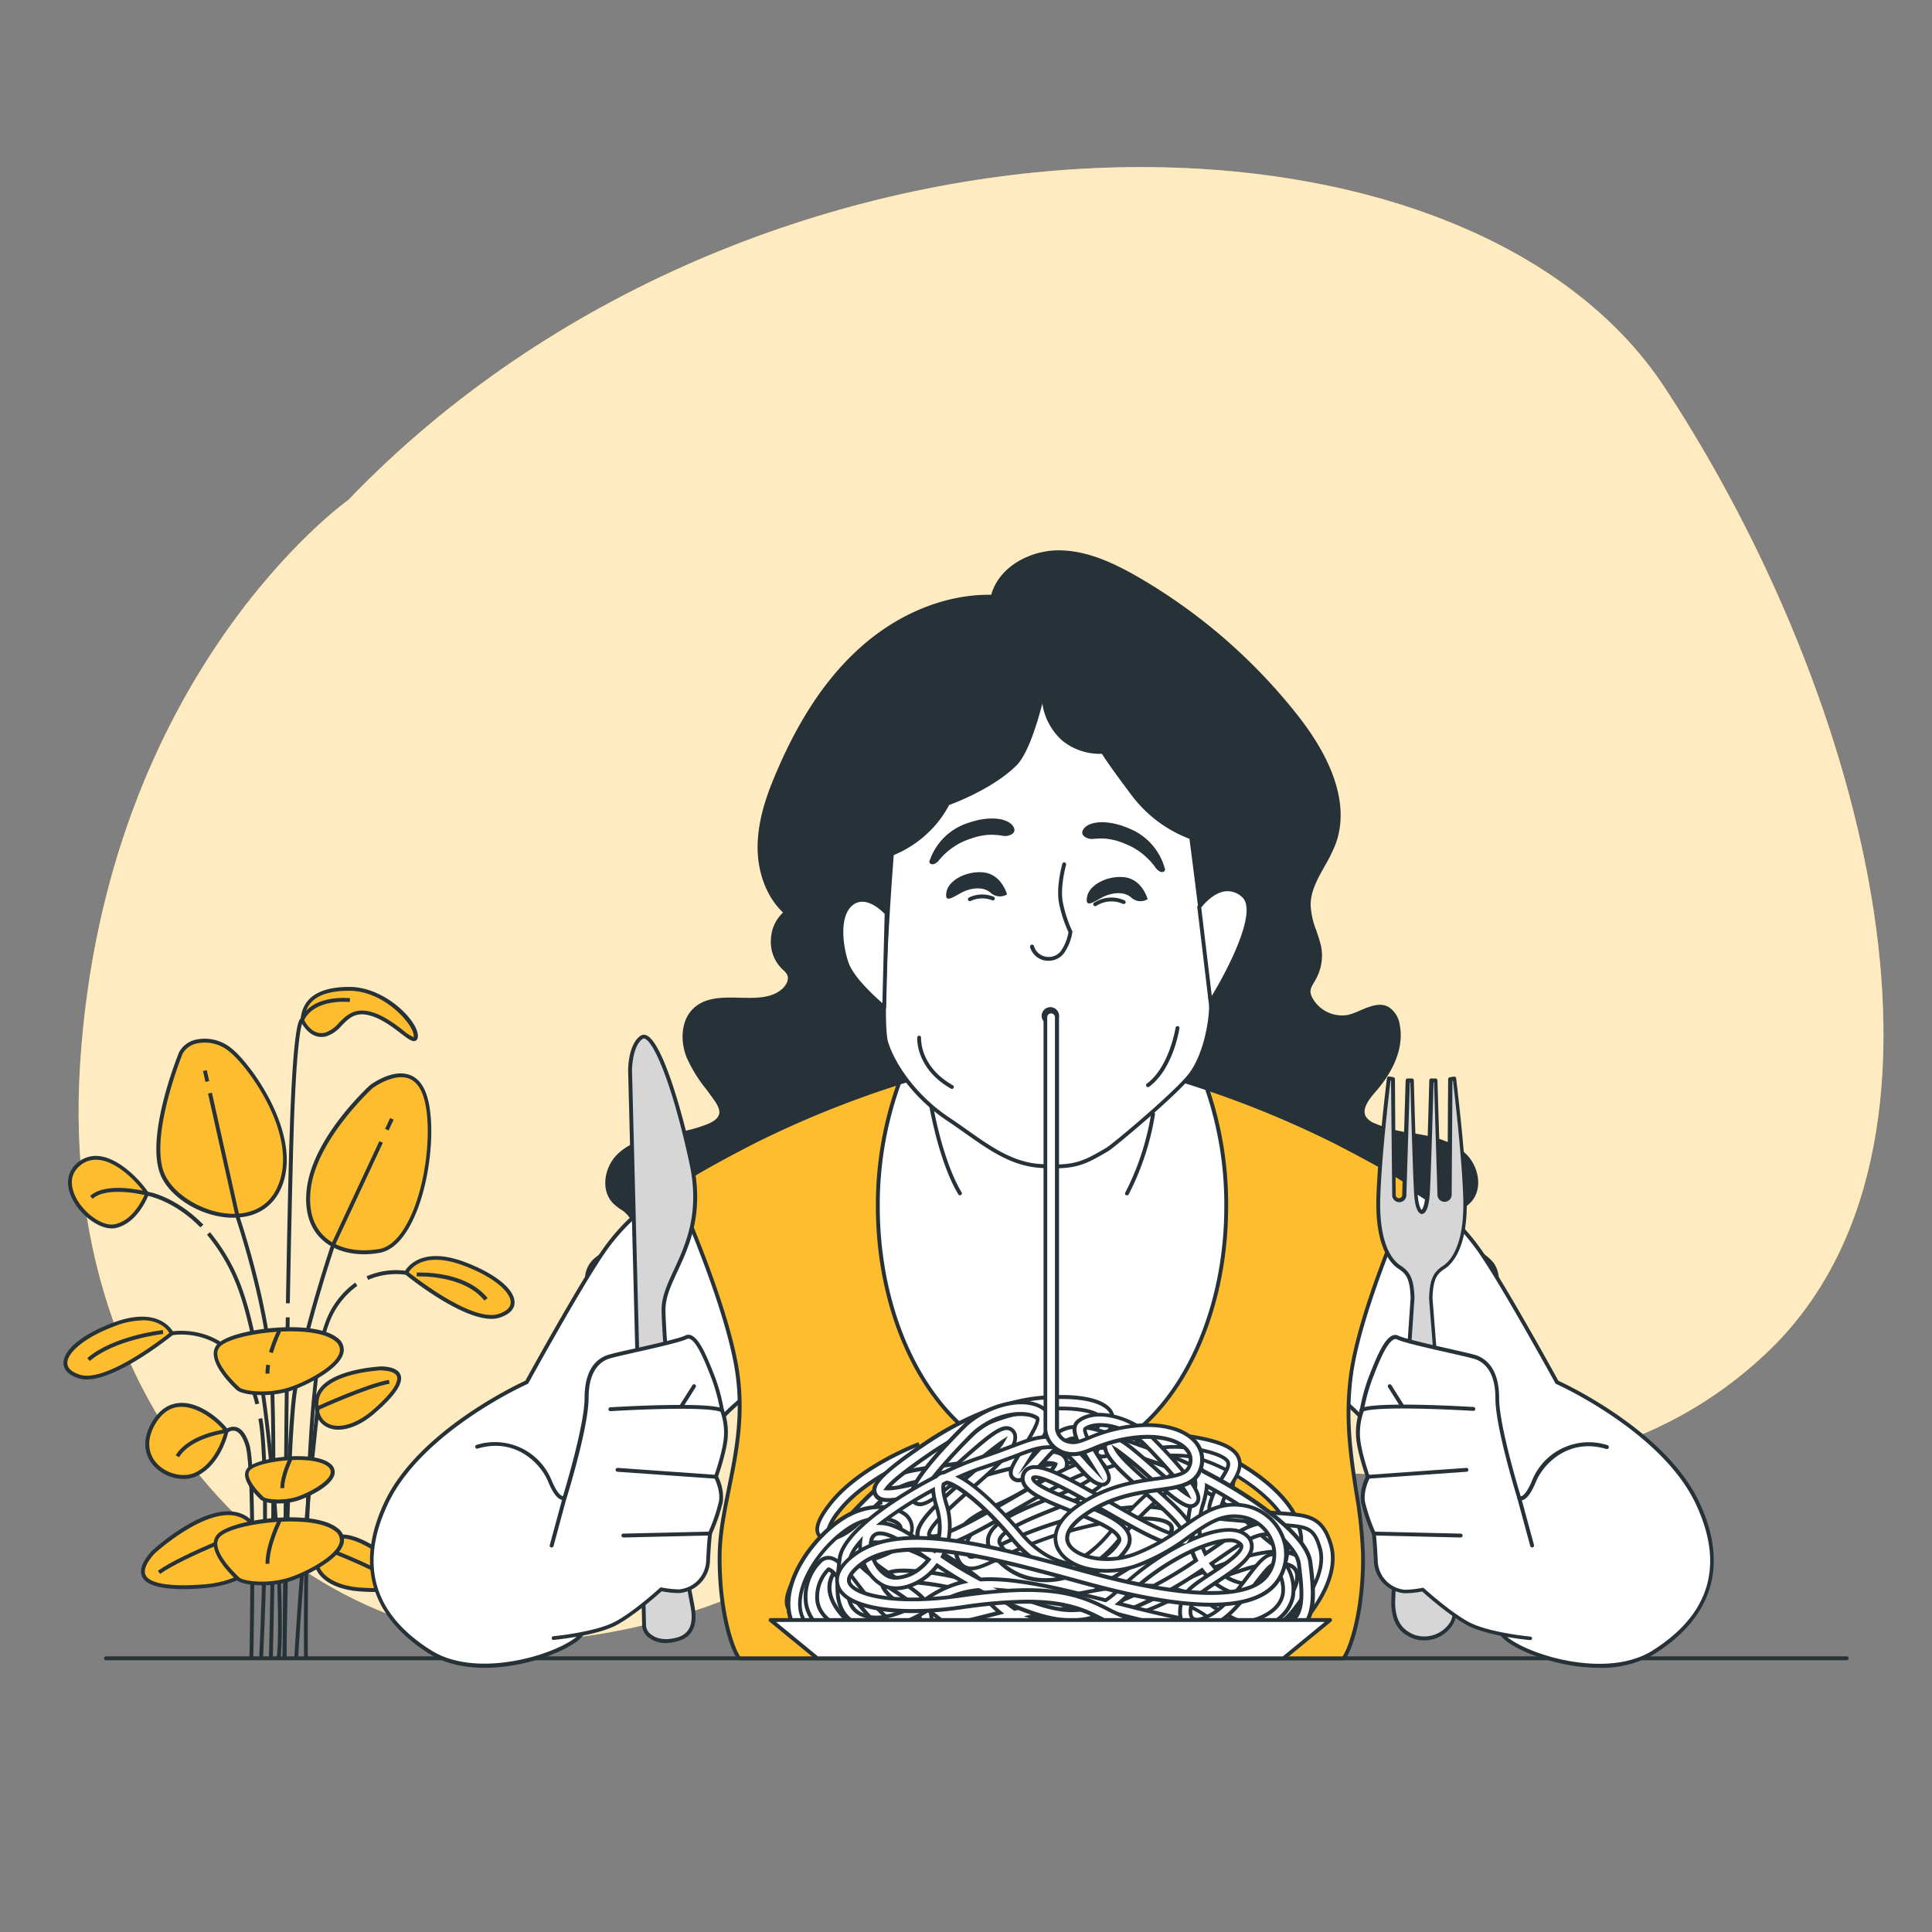 <svg xmlns="http://www.w3.org/2000/svg" viewBox="0 0 500 500"><rect x="0" y="0" width="500" height="500" fill="#808080" stroke="none"/><g id="freepik--background-simple--inject-73"><path d="M90.13,129.39S27.42,173.84,20.77,274.85,87.11,430.49,145.38,424.21s77.93-36.09,126.3-44.57S400.73,403.3,457,350.32s26.87-169.12-26.1-249.92S195,20.28,90.13,129.39Z" style="fill:#FEBD2E"></path><path d="M90.13,129.39S27.42,173.84,20.77,274.85,87.11,430.49,145.38,424.21s77.93-36.09,126.3-44.57S400.73,403.3,457,350.32s26.87-169.12-26.1-249.92S195,20.28,90.13,129.39Z" style="fill:#fff;opacity:0.7"></path></g><g id="freepik--Plant--inject-73"><path d="M38.05,308.91s-2.7,7.43-8.44,8.44-15.87-10.12-9.46-15.86S35.35,304.86,38.05,308.91Z" style="fill:#FEBD2E"></path><path d="M28.88,317.91c-3.47,0-8.15-3.47-10.24-7.79-1.71-3.52-1.28-6.8,1.18-9a7.31,7.31,0,0,1,6-1.9c5.08.64,10.33,6,12.62,9.43a.49.49,0,0,1,.06.44c-.12.32-2.87,7.71-8.83,8.77A5.32,5.32,0,0,1,28.88,317.91Zm-4.06-17.77a6.34,6.34,0,0,0-4.33,1.72c-2.89,2.58-1.84,6-.95,7.83,2.05,4.23,6.9,7.71,10,7.17,4.83-.85,7.46-6.65,8-7.89-2.26-3.28-7.13-8.18-11.77-8.77A7,7,0,0,0,24.82,300.14Z" style="fill:#263238"></path><path d="M46.83,272.45S38.39,293,41.76,303.17s24.31,17.56,30.39,4.39-7.43-31.73-12.49-35.79S48.51,269.07,46.83,272.45Z" style="fill:#FEBD2E"></path><path d="M60.46,315.13l-1.07,0c-8-.44-16.09-5.72-18.1-11.77-3.4-10.19,4.73-30.22,5.07-31.07l0,0A6.5,6.5,0,0,1,51,269a10.83,10.83,0,0,1,9,2.39c5.18,4.15,18.83,23,12.63,36.39C70.4,312.55,66.11,315.13,60.46,315.13ZM47.28,272.66c-.28.69-8.28,20.64-5,30.36,1.86,5.59,9.74,10.67,17.21,11.09,3.32.19,9.33-.45,12.24-6.76,6-12.92-7.31-31.16-12.35-35.18A9.81,9.81,0,0,0,51.17,270,5.56,5.56,0,0,0,47.28,272.66Z" style="fill:#263238"></path><path d="M96.12,281.23S81.6,294.4,79.91,307.56s8.11,17.9,18.24,16.21,15.19-27.35,12.15-39.17S96.12,281.23,96.12,281.23Z" style="fill:#FEBD2E"></path><path d="M94.24,324.6c-4.5,0-8.43-1.37-11.11-4-3.14-3-4.43-7.57-3.71-13.14,1.69-13.2,15.77-26.1,16.36-26.64l0,0c.23-.17,5.66-4.24,10.17-2.66,2.31.8,3.92,2.93,4.79,6.31,2.2,8.54.24,25.4-5.58,34.34-2.08,3.19-4.42,5-7,5.44A24.07,24.07,0,0,1,94.24,324.6Zm2.2-43c-.57.53-14.41,13.39-16,26-.67,5.24.51,9.5,3.41,12.29,3.22,3.11,8.41,4.33,14.24,3.36,2.27-.38,4.38-2.06,6.3-5,5.68-8.74,7.6-25.21,5.46-33.55-.79-3-2.18-4.93-4.16-5.62C101.78,277.75,96.77,281.37,96.44,281.61Z" style="fill:#263238"></path><path d="M98.82,354.15s-16.21.68-16.88,8.45,7.09,9.45,14.85,2.7S105.57,354.49,98.82,354.15Z" style="fill:#FEBD2E"></path><path d="M87.55,370a6.7,6.7,0,0,1-3-.69c-2.25-1.15-3.34-3.56-3.06-6.79.71-8.11,16.68-8.87,17.36-8.9h0c2.73.13,4.36.89,4.82,2.25.73,2.1-1.41,5.3-6.55,9.76C93.86,368.51,90.44,370,87.55,370Zm11.27-15.37c-.67,0-15.76.86-16.38,8-.25,2.79.65,4.86,2.52,5.81,2.85,1.45,7.37.06,11.51-3.53,6.2-5.39,6.58-7.76,6.26-8.69C102.33,355.08,100.39,354.74,98.82,354.66Z" style="fill:#263238"></path><path d="M82.42,364.9,82,364c.52-.24,12.9-5.88,18.64-6.89l.18,1C95.2,359.07,82.54,364.84,82.42,364.9Z" style="fill:#263238"></path><path d="M102.43,405s-11.9-11-17.88-6-1.71,11.7,8.55,12.44S107,410,102.43,405Z" style="fill:#FEBD2E"></path><path d="M96.79,412q-1.68,0-3.72-.15c-6-.43-10.37-2.87-11.5-6.37-.77-2.4.17-4.87,2.66-6.95,6.24-5.22,18,5.58,18.54,6l0,0c1.84,2,2.44,3.72,1.81,5C103.83,411.24,101.26,412,96.79,412Zm-8.42-13.89a5.27,5.27,0,0,0-3.5,1.19c-2.16,1.8-3,3.88-2.35,5.88,1,3.05,5.15,5.28,10.62,5.67,8.2.61,10.14-.79,10.58-1.68.53-1.1-.59-2.71-1.64-3.88C101.67,405,94.11,398.14,88.37,398.14Z" style="fill:#263238"></path><path d="M101.06,409.15c-4.67-3.29-17.68-8.19-17.81-8.24l.35-.94c.54.2,13.26,5,18,8.36Z" style="fill:#263238"></path><path d="M39.64,401.72s16.41-15.19,24.66-8.3,2.35,16.12-11.8,17.15S33.41,408.65,39.64,401.72Z" style="fill:#FEBD2E"></path><path d="M47.52,411.27c-6.08,0-9.68-1.07-10.71-3.18-.84-1.71,0-4,2.46-6.7l0,0C40,400.72,56.13,386,64.62,393c3.36,2.81,4.64,6.14,3.6,9.38-1.53,4.74-7.54,8.05-15.68,8.65C50.71,411.2,49,411.27,47.52,411.27ZM40,402.07c-2.16,2.41-2.93,4.28-2.3,5.58s3.36,3.25,14.77,2.42c7.61-.55,13.42-3.68,14.8-8,.91-2.82-.26-5.78-3.29-8.31C56.27,387.37,40.59,401.53,40,402.07Z" style="fill:#263238"></path><path d="M41.43,407.33l-.58-.81c6.56-4.62,24.08-11.23,24.82-11.51L66,396C65.84,396,47.88,402.79,41.43,407.33Z" style="fill:#263238"></path><path d="M58.64,370.36s-1.69,8.1-7.76,11.14S34,378.13,39.74,368.33,55.6,366.31,58.64,370.36Z" style="fill:#FEBD2E"></path><path d="M47.49,382.75a10.6,10.6,0,0,1-7.57-3.25c-2.85-3.05-3.08-7.22-.62-11.42,1.84-3.13,4.27-4.81,7.22-5,5.1-.31,10.39,4.11,12.52,6.95a.48.48,0,0,1,.09.4c-.07.34-1.81,8.38-8,11.49A8.12,8.12,0,0,1,47.49,382.75ZM47,364.09l-.41,0c-2.6.14-4.76,1.65-6.41,4.48-2.23,3.79-2.05,7.52.48,10.23s7,3.75,10,2.23c5.25-2.62,7.13-9.28,7.45-10.57C55.94,367.71,51.26,364.09,47,364.09Z" style="fill:#263238"></path><path d="M44.46,345s-3-6.75-14.85-2.36-16.55,11.14-9.12,13.5S44.46,345,44.46,345Z" style="fill:#FEBD2E"></path><path d="M22.43,357a7,7,0,0,1-2.09-.3c-3.18-1-3.88-2.68-3.91-3.9-.08-3.45,5-7.59,13-10.55,12.12-4.5,15.46,2.55,15.49,2.62a.52.52,0,0,1-.14.6C44.15,345.94,30.56,357,22.43,357Zm14.41-15.28a20.58,20.58,0,0,0-7.06,1.46c-8.57,3.19-12.41,7.21-12.35,9.59,0,1.63,1.77,2.51,3.21,3,6.53,2.08,20.84-8.94,23.18-10.79C43.26,344,41.37,341.68,36.84,341.68Z" style="fill:#263238"></path><path d="M23.24,352.22l-.65-.76c6.81-5.79,19-7.17,19.56-7.23l.1,1C42.13,345.24,29.81,346.63,23.24,352.22Z" style="fill:#263238"></path><path d="M78.23,264s2,4.73,6.07,3.71,5.07-7.09,11.48-5.4,11.82,9.12,11.82,5.74-8.1-12.15-17.22-12.15S78.56,259.62,78.23,264Z" style="fill:#FEBD2E"></path><path d="M107.09,269.43c-.75,0-1.76-.77-3.38-2-2.1-1.61-5-3.82-8.06-4.63-3.69-1-5.4.78-7.22,2.62a8.86,8.86,0,0,1-4,2.79c-4.41,1.1-6.63-3.95-6.65-4a.41.41,0,0,1,0-.24c.43-5.68,4.69-8.56,12.65-8.56,9.15,0,17.72,8.7,17.72,12.65,0,.24,0,1-.58,1.27A.94.94,0,0,1,107.09,269.43Zm-13.41-7.9a8.57,8.57,0,0,1,2.23.31c3.26.86,6.24,3.13,8.41,4.79a10.69,10.69,0,0,0,2.75,1.8h0a2.08,2.08,0,0,0,0-.37c0-2.85-7.52-11.65-16.72-11.65-7.39,0-11.2,2.45-11.65,7.51.33.68,2.14,4.15,5.45,3.32a8,8,0,0,0,3.54-2.52C89.21,263.21,90.86,261.53,93.68,261.53Z" style="fill:#263238"></path><path d="M66.09,363.45a46,46,0,0,0-1.5-4.88c-5.84-15.57-19.89-13.07-20-13l-.19-1c.15,0,15-2.68,21.15,13.67a45.1,45.1,0,0,1,1.54,5Z" style="fill:#263238"></path><path d="M105.14,329.4s3-6.75,14.85-2.36,16.54,11.14,9.12,13.5S105.14,329.4,105.14,329.4Z" style="fill:#FEBD2E"></path><path d="M127.17,341.32c-8.13,0-21.72-11-22.35-11.53a.51.51,0,0,1-.14-.6c0-.07,3.37-7.12,15.49-2.62,8,3,13.08,7.1,13,10.55,0,1.22-.73,2.89-3.91,3.9A7,7,0,0,1,127.17,341.32Zm-21.39-12.05c2.34,1.85,16.64,12.87,23.18,10.79,1.44-.46,3.17-1.34,3.21-3,.06-2.38-3.78-6.4-12.35-9.59C110,323.87,106.57,328,105.78,329.27Z" style="fill:#263238"></path><path d="M125.38,336.59c-5.52-6.82-17.4-6.25-17.52-6.25l0-1c.51,0,12.5-.61,18.35,6.61Z" style="fill:#263238"></path><path d="M95.27,331.23l-.4-.92a19.05,19.05,0,0,1,10.36-1.4l-.19,1A18.42,18.42,0,0,0,95.27,331.23Z" style="fill:#263238"></path><path d="M51.86,317.64C44.93,310.56,38,309.42,38,309.41s-10.23-2.65-14,.84l-.68-.74c4.22-3.86,14.49-1.2,14.93-1.08.24,0,7.23,1.2,14.39,8.51Z" style="fill:#263238"></path><rect x="52.84" y="277.03" width="1" height="2.89" transform="translate(-59.55 18.38) rotate(-12.62)" style="fill:#263238"></rect><path d="M70.6,429.16l-1,0c0-.58,1.5-58.31,0-75.74s-8.48-38-8.55-38.22L53.84,283l1-.22L62,314.9c.06.15,7.09,20.89,8.59,38.4S70.61,428.58,70.6,429.16Z" style="fill:#263238"></path><rect x="99.22" y="290.48" width="3.08" height="1" transform="translate(-205.5 258.98) rotate(-64.94)" style="fill:#263238"></rect><path d="M74.13,429.09h-1c0-.53.53-53.24,2.53-68.23s10-38.71,10.11-38.94l12.41-26.59.9.42L86.7,322.28c-.06.19-8.06,23.79-10,38.7S74.14,428.56,74.13,429.09Z" style="fill:#263238"></path><path d="M77.16,429.19l-1-.06c2-33.93,5.51-64.44,5.55-64.74l1,.11C82.67,364.81,79.15,395.29,77.16,429.19Z" style="fill:#263238"></path><path d="M65.55,429.09l-1,0c0-.48,1-48.48-1-54.89-.69-2.23-1.61-3.57-2.68-3.88a2.25,2.25,0,0,0-1.92.44l-.12.1-.15,0c-.09,0-9.14,1.13-12.35,6.28l-.85-.53c3.28-5.26,11.71-6.56,13-6.73a3.21,3.21,0,0,1,2.71-.54c1.43.41,2.56,1.94,3.36,4.54C66.54,380.44,65.6,427.11,65.55,429.09Z" style="fill:#263238"></path><path d="M68.08,429.16l-1-.05c0-.47,2.4-47.35-.2-61.91l1-.18C70.48,381.7,68.1,428.69,68.08,429.16Z" style="fill:#263238"></path><path d="M78.68,429.16c0-2.87-.62-70.54,5.4-86.58a21.71,21.71,0,0,1,7.85-10.64l.56.83A20.75,20.75,0,0,0,85,342.93c-6,15.87-5.34,85.52-5.33,86.22Z" style="fill:#263238"></path><path d="M72.61,429.15l-1-.13c1.42-10.42-1.45-70.87-9.56-94.18a47.41,47.41,0,0,0-8.47-15.3l.76-.65A48.26,48.26,0,0,1,63,334.52C71.15,357.94,74,418.68,72.61,429.15Z" style="fill:#263238"></path><path d="M74.13,429.09h-1c0-.59.35-59.2.84-88.16l1,0C74.48,369.89,74.13,428.5,74.13,429.09Z" style="fill:#263238"></path><path d="M75,337.29H74c.4-23.37.78-39.69,1.12-48.53.88-22.95,2.17-24.86,2.7-25.17.53-1.21,3.18-5.9,12.76-5.28l-.06,1c-9.94-.63-11.78,4.65-11.85,4.87l-.24.75-.2-.19c-.42,1.09-1.4,5.59-2.11,24.07C75.81,297.62,75.43,313.94,75,337.29Z" style="fill:#263238"></path><path d="M61.61,359.4s-8.44-7.52-5.06-11.23,24.31-6.41,30.38-1.6-7.42,11.6-12.49,13.08S63.3,360.64,61.61,359.4Z" style="fill:#FEBD2E"></path><path d="M67.74,361.05c-2.88,0-5.37-.47-6.42-1.24l0,0c-.24-.22-5.82-5.23-6-9.26a3.52,3.52,0,0,1,.92-2.68c3.65-4,24.74-6.67,31.06-1.66A3.74,3.74,0,0,1,88.91,350c-.88,4.51-10.48,9-14.33,10.16A25.15,25.15,0,0,1,67.74,361.05Zm-5.81-2c1.52,1.08,7.35,1.63,12.37.16,4.37-1.28,12.89-5.63,13.63-9.4A2.81,2.81,0,0,0,86.62,347c-5.76-4.56-26.48-2-29.7,1.55a2.52,2.52,0,0,0-.66,2C56.44,354,61.58,358.7,61.93,359Z" style="fill:#263238"></path><path d="M69.72,355.49h-1a15.1,15.1,0,0,1,.19-2.33l1,.16A14.2,14.2,0,0,0,69.72,355.49Z" style="fill:#263238"></path><path d="M70.62,350.18l-1-.28a39.55,39.55,0,0,1,2.2-5.67l.9.45A37,37,0,0,0,70.62,350.18Z" style="fill:#263238"></path><path d="M61.61,408.62s-8.44-7.53-5.06-11.23,24.31-6.42,30.38-1.61-7.42,11.6-12.49,13.08S63.3,409.85,61.61,408.62Z" style="fill:#FEBD2E"></path><path d="M67.74,410.27c-2.88,0-5.37-.48-6.42-1.25l0,0c-.24-.21-5.82-5.23-6-9.25a3.53,3.53,0,0,1,.92-2.69c3.65-4,24.74-6.67,31.06-1.66a3.75,3.75,0,0,1,1.67,3.79c-.88,4.51-10.48,9-14.33,10.16A24.78,24.78,0,0,1,67.74,410.27Zm-5.81-2c1.52,1.08,7.35,1.62,12.37.15,4.37-1.27,12.89-5.63,13.63-9.39a2.82,2.82,0,0,0-1.31-2.82c-5.76-4.56-26.48-2-29.7,1.55a2.53,2.53,0,0,0-.66,2C56.44,403.19,61.58,407.91,61.93,408.23Z" style="fill:#263238"></path><path d="M69.72,404.7h-1c0-4.92,3-11,3.14-11.26l.9.45C72.73,394,69.72,400,69.72,404.7Z" style="fill:#263238"></path><path d="M67.9,387.8s-5.73-5.11-3.44-7.62,16.5-4.36,20.63-1.09-5,7.87-8.48,8.88S69,388.64,67.9,387.8Z" style="fill:#FEBD2E"></path><path d="M72,389.09a8.74,8.74,0,0,1-4.44-.88l0,0c-.16-.15-4-3.6-4.14-6.4a2.58,2.58,0,0,1,.67-1.94c2.5-2.75,17-4.58,21.31-1.14a2.72,2.72,0,0,1,1.19,2.73c-.65,3.31-7.54,6.35-9.84,7A17.07,17.07,0,0,1,72,389.09Zm-3.83-1.68c1,.7,5,1,8.26.08,2.85-.83,8.66-3.8,9.13-6.25a1.74,1.74,0,0,0-.82-1.76c-3.87-3.06-17.79-1.34-20,1a1.55,1.55,0,0,0-.41,1.21C64.54,384,67.93,387.15,68.21,387.41Z" style="fill:#263238"></path><path d="M73.56,385.14h-1c0-3.37,2.06-7.54,2.15-7.71l.9.45S73.56,382,73.56,385.14Z" style="fill:#263238"></path></g><g id="freepik--Table--inject-73"><path d="M477.92,429.66H27.42a.51.51,0,0,1-.5-.5.5.5,0,0,1,.5-.5h450.5a.5.5,0,0,1,.5.5A.51.51,0,0,1,477.92,429.66Z" style="fill:#263238"></path></g><g id="freepik--Character--inject-73"><path d="M375.46,318.07a3.93,3.93,0,0,1,.06-2.3c.76-2.24,3.34-3.23,4.91-5,2.85-3.18,1.83-8.51-1.15-11.55s-7.34-4.28-11.54-5-8.54-1.18-12.37-3.05a5.13,5.13,0,0,1-2.23-1.77c-1.39-2.29.7-5,2.47-7,4.12-4.65,7.36-10.78,6.2-16.88a6.1,6.1,0,0,0-2.59-4.3c-3.07-1.75-6.61,1.15-10,2a9.19,9.19,0,0,1-10-4.78c-1.27-2.56.39-3.62,1.41-6a11.91,11.91,0,0,0,.87-7.39c-.81-3.59-2.68-7-2.7-10.66,0-5.79,4.42-10.52,6.46-15.94,4.19-11.11-2.2-23.32-9.51-32.68a143.87,143.87,0,0,0-41.54-36c-6.31-3.63-13.21-6.85-20.48-6.73s-14.94,4.46-16.72,11.51c-12.64-.39-25,5.3-34.33,13.82s-16,19.65-21,31.25c-2.59,6-4.83,12.33-5,18.87s1.92,13.42,6.82,17.76a9.81,9.81,0,0,0-.8,14.08,6.55,6.55,0,0,1,1.61,1.88c.58,1.36-.19,3-1.26,4-5.8,5.58-16.89-.3-22.93,5-3.32,2.93-3.51,8.21-1.88,12.33s4.68,7.49,7.22,11.12c.79,1.12,1.56,2.43,1.28,3.77s-1.64,2.27-2.92,2.87c-3.9,1.79-8.26,2.19-12.48,3s-8.58,2.14-11.48,5.3-3.68,8.59-.65,11.63c1.48,1.49,3.73,2.32,4.57,4.25,1.16,2.65-1.09,5.58-3.56,7.09s-5.43,2.49-7.09,4.86c-2.71,3.87-.27,9.61,3.77,12.06s9,2.52,13.76,2.52H368.68c4.75,0,9.77-.07,13.82-2.54s6.47-8.27,3.71-12.13c-1.64-2.29-4.51-3.25-6.92-4.69A8.25,8.25,0,0,1,375.46,318.07Z" style="fill:#263238"></path><path d="M368.68,342.44H170.6c-4.34,0-9.74,0-14-2.59a11.12,11.12,0,0,1-5-7,7.3,7.3,0,0,1,1-5.81c1.27-1.82,3.24-2.85,5.15-3.84.7-.37,1.42-.75,2.09-1.16,2.43-1.48,4.36-4.17,3.36-6.46a6.91,6.91,0,0,0-2.58-2.6,14.31,14.31,0,0,1-1.89-1.5c-3.32-3.33-2.35-9.06.64-12.32,3.19-3.47,8-4.74,11.76-5.45.94-.18,1.89-.34,2.84-.49a37.37,37.37,0,0,0,9.52-2.46c1.56-.72,2.43-1.54,2.64-2.52s-.43-2.29-1.2-3.38c-.65-.93-1.35-1.85-2-2.77a37.25,37.25,0,0,1-5.24-8.44c-1.62-4.1-1.62-9.68,2-12.89,3.14-2.76,7.52-2.65,11.76-2.55s8.37.21,11.16-2.46c.92-.88,1.63-2.28,1.14-3.41a4.46,4.46,0,0,0-1.13-1.37l-.37-.36a9.79,9.79,0,0,1-2.73-7.59,9.93,9.93,0,0,1,3.13-6.86c-4.33-4.09-6.78-10.68-6.57-17.75s2.67-13.52,5.06-19.05c5.85-13.56,12.75-23.84,21.1-31.43,10-9.14,22.5-14.19,34.28-14,2.11-7.41,10.13-11.39,17.09-11.5,7.61-.11,14.77,3.37,20.74,6.79a145,145,0,0,1,41.68,36.15c9.75,12.46,13.06,23.93,9.59,33.16a41.86,41.86,0,0,1-2.81,5.65c-1.87,3.35-3.64,6.5-3.62,10.1a20.73,20.73,0,0,0,1.5,6.61c.43,1.28.88,2.6,1.19,3.95a12.42,12.42,0,0,1-.9,7.7,16.29,16.29,0,0,1-.93,1.74c-.78,1.32-1.29,2.19-.49,3.81a8.74,8.74,0,0,0,9.46,4.53,21.14,21.14,0,0,0,3.11-1.17c2.43-1,5-2.14,7.3-.8a6.59,6.59,0,0,1,2.83,4.63c1.39,7.28-3.36,14-6.31,17.31-1.75,2-3.61,4.5-2.42,6.45a4.75,4.75,0,0,0,2,1.58,35.57,35.57,0,0,0,9.84,2.6c.8.13,1.61.26,2.4.41,3.8.68,8.58,1.89,11.8,5.18,3.07,3.12,4.27,8.78,1.18,12.23a15.43,15.43,0,0,1-2.08,1.8,7,7,0,0,0-2.74,3,3.47,3.47,0,0,0-.05,2h0a7.91,7.91,0,0,0,3.6,4.2c.63.38,1.31.73,2,1.07a13.42,13.42,0,0,1,5.11,3.76,7.27,7.27,0,0,1,1.09,5.83,11.1,11.1,0,0,1-4.95,7C378.47,342.44,373,342.44,368.68,342.44ZM189,259.2c-3.28,0-6.3.34-8.57,2.34-3.27,2.89-3.24,8-1.75,11.77a36.46,36.46,0,0,0,5.11,8.21c.7.93,1.4,1.86,2.06,2.8.85,1.21,1.68,2.66,1.36,4.16-.29,1.31-1.33,2.36-3.2,3.22a37.88,37.88,0,0,1-9.78,2.53l-2.82.49c-3.64.69-8.21,1.89-11.2,5.15-2.63,2.85-3.55,8.05-.67,10.93a13.7,13.7,0,0,0,1.76,1.4,7.68,7.68,0,0,1,2.92,3c1.23,2.81-1,6-3.76,7.72-.69.42-1.43.81-2.15,1.18-1.88,1-3.66,1.92-4.79,3.53a6.4,6.4,0,0,0-.89,5A10.07,10.07,0,0,0,157.1,339c4,2.45,9.28,2.45,13.5,2.45H368.68c4.24,0,9.51,0,13.56-2.47a10,10,0,0,0,4.49-6.36,6.33,6.33,0,0,0-.93-5.05c-1.13-1.58-2.89-2.49-4.75-3.45-.67-.35-1.36-.71-2-1.1a8.61,8.61,0,0,1-4-4.81,4.31,4.31,0,0,1,.07-2.59,7.75,7.75,0,0,1,3.08-3.5,13.54,13.54,0,0,0,1.93-1.67c2.72-3,1.61-8.06-1.14-10.86-3-3.09-7.61-4.24-11.26-4.9l-2.39-.4a36.77,36.77,0,0,1-10.12-2.69,5.7,5.7,0,0,1-2.43-2c-1.73-2.83,1.25-6.2,2.52-7.63,2.83-3.21,7.39-9.6,6.08-16.46a5.65,5.65,0,0,0-2.35-4c-1.91-1.09-4.09-.15-6.41.85a22.15,22.15,0,0,1-3.26,1.22,9.65,9.65,0,0,1-10.6-5.05c-1-2.11-.28-3.4.53-4.77a13.07,13.07,0,0,0,.87-1.63,11.41,11.41,0,0,0,.84-7.08,37,37,0,0,0-1.16-3.85,22.38,22.38,0,0,1-1.55-6.92c0-3.87,1.9-7.29,3.75-10.59a41.79,41.79,0,0,0,2.74-5.53c4.23-11.22-2.8-23.7-9.43-32.19a144.34,144.34,0,0,0-41.4-35.89c-5.84-3.36-12.79-6.78-20.22-6.66-6.7.1-14.43,4-16.25,11.14a.5.5,0,0,1-.5.37c-11.65-.35-24,4.62-34,13.69-8.24,7.5-15.06,17.66-20.86,31.08-2.35,5.44-4.78,11.92-5,18.69-.21,7,2.28,13.5,6.66,17.36a.48.48,0,0,1,.16.39.47.47,0,0,1-.19.38,9.32,9.32,0,0,0-.76,13.33c.11.12.23.23.35.34a5.36,5.36,0,0,1,1.37,1.71c.72,1.68-.29,3.48-1.37,4.52-3.08,3-7.55,2.85-11.88,2.74C190.62,259.22,189.78,259.2,189,259.2Z" style="fill:#263238"></path><path d="M174.61,307.35a52.87,52.87,0,0,0-17.93,15.83c-5.93,8.24-20.36,34.53-20.36,34.53S109,369.82,100,388.9s-.51,31.18,11.34,38.65,31.19,1.55,37.63-3.09c4.59-3.3,15.72-22.68,17-26.8s14.43-21.65,18.56-27.84,15.72-13.91,15.72-13.91,4.64-17.79-5.93-32.73S174.61,307.35,174.61,307.35Z" style="fill:#fff"></path><path d="M125.46,431.62c-5.15,0-10.24-1-14.4-3.64-15.18-9.57-19.16-23.16-11.53-39.3,8.64-18.27,34.19-30.33,36.43-31.36,1.17-2.12,14.67-26.58,20.32-34.44a53.94,53.94,0,0,1,18.11-16,.46.46,0,0,1,.26,0c.39,0,9.49,1.06,20.07,16s6.05,33,6,33.14a.47.47,0,0,1-.21.29c-.11.08-11.56,7.75-15.58,13.78-1.2,1.81-3.14,4.53-5.38,7.69-5.16,7.24-12.22,17.17-13.11,20-1.23,3.94-12.37,23.58-17.2,27.06C144.69,428.15,135,431.62,125.46,431.62Zm49.23-123.75a53.22,53.22,0,0,0-17.6,15.6c-5.84,8.13-20.19,34.22-20.33,34.48a.51.51,0,0,1-.24.22c-.27.12-27.25,12.26-36.08,30.94-7.5,15.84-3.74,28.63,11.15,38,11.31,7.13,30.42,1.71,37.07-3.07,4.32-3.11,15.47-22.21,16.82-26.55.94-3,7.77-12.59,13.25-20.3,2.24-3.15,4.17-5.87,5.37-7.66,3.91-5.87,14.21-12.95,15.7-13.95.44-1.9,3.84-18.35-5.9-32.13S175.84,308.05,174.69,307.87Zm-38.37,49.84h0Z" style="fill:#263238"></path><path d="M246.43,312.17a.48.48,0,0,1-.42-.25c-6.59-10.86-8-27.11-8-27.27a.5.5,0,0,1,.46-.54.49.49,0,0,1,.54.45c0,.16,1.39,16.19,7.85,26.85a.51.51,0,0,1-.43.76Z" style="fill:#263238"></path><path d="M294,311.51a.39.39,0,0,1-.23-.07.48.48,0,0,1-.2-.67c5.82-10.69,8.17-26.74,8.19-26.9a.51.51,0,0,1,.57-.42.5.5,0,0,1,.42.56c0,.17-2.39,16.39-8.31,27.24A.51.51,0,0,1,294,311.51Z" style="fill:#263238"></path><path d="M364.67,307.35a52.89,52.89,0,0,1,17.92,15.83c5.93,8.24,20.36,34.53,20.36,34.53s27.32,12.11,36.34,31.19.52,31.18-11.34,38.65-31.18,1.55-37.63-3.09c-4.58-3.3-15.72-22.68-17-26.8S358.88,376,354.76,369.82,339,355.91,339,355.91s-4.64-17.79,5.92-32.73S364.67,307.35,364.67,307.35Z" style="fill:#fff"></path><path d="M413.81,431.62c-9.5,0-19.22-3.47-23.78-6.75-4.83-3.48-16-23.12-17.19-27.06-.89-2.85-7.95-12.77-13.11-20-2.24-3.16-4.18-5.88-5.39-7.69-4-6-15.47-13.7-15.58-13.78a.51.51,0,0,1-.21-.29c0-.18-4.57-18.18,6-33.14s19.69-16,20.07-16a.46.46,0,0,1,.26,0,54,54,0,0,1,18.12,16c5.65,7.86,19.14,32.32,20.31,34.44,2.24,1,27.79,13.09,36.43,31.36,7.64,16.14,3.65,29.73-11.52,39.3A27,27,0,0,1,413.81,431.62Zm-74.33-76c1.48,1,11.78,8.08,15.69,13.95,1.2,1.79,3.13,4.51,5.38,7.66,5.48,7.71,12.3,17.3,13.24,20.3,1.36,4.34,12.51,23.44,16.82,26.55,6.65,4.78,25.76,10.2,37.07,3.07,14.9-9.39,18.65-22.18,11.16-38C430,370.43,403,358.29,402.75,358.17a.56.56,0,0,1-.24-.22c-.14-.26-14.48-26.35-20.33-34.48a53,53,0,0,0-17.6-15.6c-1.15.19-9.61,2-19.21,15.6C335.63,337.25,339,353.7,339.48,355.6Z" style="fill:#263238"></path><path d="M349.63,355.94c2.42-18.19,16.33-48.59,16.33-48.59s-1.75-2.3-20.63-12a259.89,259.89,0,0,0-39.06-15.66l-36-1.61-36,1.61a260.34,260.34,0,0,0-39.06,15.66c-18.87,9.67-20.62,12-20.62,12s13.89,30.4,16.3,48.59-4.44,32.24-4.66,46.29,3.08,24.4,5.05,26.94H347.71c2-2.54,5.26-12.9,5-26.94S347.22,374.13,349.63,355.94Z" style="fill:#FEBD2E"></path><path d="M347.71,429.67H191.3a.47.47,0,0,1-.39-.2c-2.21-2.82-5.37-13.44-5.16-27.25.09-5.61,1.22-11.17,2.41-17.05,1.82-9,3.7-18.26,2.25-29.16-2.37-17.91-16.12-48.15-16.26-48.45a.5.5,0,0,1,.06-.51c.07-.1,2-2.5,20.8-12.12a262.33,262.33,0,0,1,39.14-15.69l.12,0,36-1.61,36,1.61.12,0a262.22,262.22,0,0,1,39.15,15.69c18.76,9.62,20.72,12,20.8,12.12a.52.52,0,0,1,.06.51c-.14.31-13.91,30.54-16.29,48.45h0c-1.49,11.23,0,20.75,1.37,30a119,119,0,0,1,1.75,16.25c.22,13.81-2.94,24.42-5.15,27.25A.47.47,0,0,1,347.71,429.67Zm-156.16-1h155.9c1.86-2.68,5-12.74,4.8-26.44a117.68,117.68,0,0,0-1.74-16.11c-1.41-9.28-2.88-18.87-1.37-30.24,2.26-17.07,14.74-45.12,16.22-48.42-.82-.72-4.64-3.63-20.26-11.64a260.75,260.75,0,0,0-38.91-15.6l-35.93-1.61-35.88,1.61a261.12,261.12,0,0,0-38.92,15.6c-15.58,8-19.42,10.9-20.26,11.64,1.49,3.31,13.94,31.36,16.21,48.42,1.46,11.06-.43,20.43-2.27,29.49-1.18,5.83-2.3,11.34-2.39,16.86C186.54,415.93,189.7,426,191.55,428.67Zm158.08-72.73h0Z" style="fill:#263238"></path><path d="M270.28,278.11l-36,1.61-1.57.49a92.21,92.21,0,0,0-5.54,32c0,36.74,20.19,66.53,45.09,66.53s45.08-29.79,45.08-66.53a92.51,92.51,0,0,0-5-30.49c-3.77-1.28-6.07-2-6.07-2Z" style="fill:#fff"></path><path d="M272.27,379.2c-25.14,0-45.59-30.07-45.59-67A93,93,0,0,1,232.26,280a.49.49,0,0,1,.31-.3l1.58-.49.12,0,36-1.61h.05l36,1.61.12,0s2.36.7,6.09,2a.53.53,0,0,1,.31.31,92.49,92.49,0,0,1,5,30.66C317.85,349.13,297.4,379.2,272.27,379.2Zm-39.16-98.59a92.21,92.21,0,0,0-5.43,31.56c0,36.41,20,66,44.59,66s44.58-29.62,44.58-66a91.56,91.56,0,0,0-4.91-30.1c-3.25-1.1-5.38-1.74-5.75-1.85l-35.91-1.61-35.9,1.61Z" style="fill:#263238"></path><path d="M248.44,309.34a.51.51,0,0,1-.43-.24c-5.06-8.43-7.47-22.66-7.5-22.8a.51.51,0,0,1,.41-.58.5.5,0,0,1,.58.41c0,.15,2.41,14.19,7.36,22.45a.49.49,0,0,1-.17.69A.47.47,0,0,1,248.44,309.34Z" style="fill:#263238"></path><path d="M291.66,309.34a.59.59,0,0,1-.23,0,.51.51,0,0,1-.22-.67,68,68,0,0,0,6.7-20.43.5.5,0,0,1,1,.11,68.94,68.94,0,0,1-6.81,20.76A.48.48,0,0,1,291.66,309.34Z" style="fill:#263238"></path><path d="M269.9,179.33s-3.14,14.34-7.17,18.38c-6.26,6.25-17.47,10.22-17.47,10.22a25.65,25.65,0,0,1-5.4,7.18,27.88,27.88,0,0,1-9,5.83s-3.42,42.83-1.42,49,7.86,14.26,16,19.69,14.82,11.54,23.88,12.1,11.42-.86,17.32-4.32c1.5-.88,17.92-14.61,21.52-19.4s5.1-12.83,5.24-17-5.12-44.34-5.12-44.34A32.94,32.94,0,0,1,293,205.13c-6.81-9.06-7.49-10.56-7.49-10.56S271.24,195.91,269.9,179.33Z" style="fill:#fff"></path><path d="M272.76,302.37c-1.05,0-2.2,0-3.48-.12-7.45-.45-13.32-4.6-19.54-9-1.49-1.05-3-2.13-4.59-3.18-7.57-5-13.94-12.87-16.22-19.95-2-6.22,1.26-47.47,1.4-49.22a.48.48,0,0,1,.33-.43,27.7,27.7,0,0,0,8.85-5.71,25.85,25.85,0,0,0,5.29-7,.5.5,0,0,1,.29-.28c.11,0,11.18-4,17.28-10.11,3.89-3.88,7-18,7-18.13a.5.5,0,0,1,1,.07c.42,5.19,2.16,9.11,5.19,11.64a14.73,14.73,0,0,0,9.83,3.15.48.48,0,0,1,.5.28c0,.06.84,1.69,7.44,10.47a32.81,32.81,0,0,0,15.05,11.39.51.51,0,0,1,.36.41c.21,1.64,5.26,40.27,5.12,44.43s-1.68,12.42-5.34,17.28S288.33,297,286.89,297.87C281.73,300.89,279.2,302.37,272.76,302.37ZM231.3,221.29c-.3,3.91-3.27,42.76-1.42,48.53s7.41,13.82,15.82,19.42c1.59,1.05,3.13,2.14,4.61,3.19,6.1,4.32,11.86,8.39,19,8.83,8.87.54,11.07-.75,17-4.21,1.62-.95,17.95-14.64,21.45-19.31s5-12.56,5.14-16.71c.13-3.89-4.58-40.18-5.07-43.95a33.68,33.68,0,0,1-15.26-11.65c-5.31-7.07-6.92-9.56-7.38-10.34a15.49,15.49,0,0,1-10.24-3.39,15.94,15.94,0,0,1-5.19-9.63c-1.12,4.37-3.61,12.93-6.67,16-5.88,5.88-15.87,9.69-17.46,10.27a27.11,27.11,0,0,1-5.41,7.14A28.26,28.26,0,0,1,231.3,221.29Z" style="fill:#263238"></path><path d="M273.58,262.9a1.75,1.75,0,1,0-1.75,1.75A1.74,1.74,0,0,0,273.58,262.9Z" style="fill:#263238"></path><path d="M271.83,265.15a2.25,2.25,0,1,1,2.25-2.25A2.25,2.25,0,0,1,271.83,265.15Zm0-3.49a1.25,1.25,0,1,0,1.25,1.24A1.25,1.25,0,0,0,271.83,261.66Z" style="fill:#263238"></path><path d="M271.31,248.65a5.52,5.52,0,0,1-.81-.06,4.91,4.91,0,0,1-3.91-3.44.5.5,0,0,1,1-.32,3.85,3.85,0,0,0,3.12,2.77,4,4,0,0,0,3.81-1.42,12,12,0,0,0,2-4.94,33.83,33.83,0,0,1-2.43-7.43c-.85-4.27.78-10,.85-10.27a.49.49,0,0,1,.61-.34.5.5,0,0,1,.35.62c0,.05-1.63,5.76-.82,9.79a32.88,32.88,0,0,0,2.4,7.33.52.52,0,0,1,.05.28,12.8,12.8,0,0,1-2.24,5.56A5,5,0,0,1,271.31,248.65Z" style="fill:#263238"></path><path d="M260.61,231.47s-1.38-5.35-6.35-5.72c-4.28-.31-8.7,2.07-9.29,5s1.17,1.76,3.67.37,5.91-1.81,7.81,0A3.54,3.54,0,0,0,260.61,231.47Z" style="fill:#263238"></path><path d="M297,232.7s-1.38-5.35-6.35-5.71c-4.28-.32-8.7,2.06-9.29,5s1.17,1.76,3.67.37,5.91-1.82,7.81,0A3.52,3.52,0,0,0,297,232.7Z" style="fill:#263238"></path><path d="M240.66,222.55a15.49,15.49,0,0,1,8.72-9.15c6.79-2.68,11.38-1.5,12.69.26s-.43,2.56-1.63,2.69-4.08-1.16-9.3.72a17.32,17.32,0,0,0-8.26,5.73C241.28,224.46,240.11,223.39,240.66,222.55Z" style="fill:#263238"></path><path d="M301.4,224.61a15.52,15.52,0,0,0-8.08-9.71c-6.59-3.15-11.26-2.27-12.69-.61s.26,2.59,1.45,2.8,4.15-.89,9.23,1.34a17.39,17.39,0,0,1,7.85,6.28C300.65,226.47,301.88,225.49,301.4,224.61Z" style="fill:#263238"></path><path d="M229.46,236.35s-4.77-5.51-8.83-2.68-3.14,10.79-1.52,15.6,9.72,11.43,9.72,11.43Z" style="fill:#fff"></path><path d="M228.83,261.2a.52.52,0,0,1-.32-.11c-.33-.28-8.23-6.77-9.87-11.66-1.42-4.19-2.88-13,1.71-16.17,4.37-3,9.28,2.52,9.49,2.76a.54.54,0,0,1,.12.34l-.63,24.35a.51.51,0,0,1-.29.44A.54.54,0,0,1,228.83,261.2Zm-5.67-27.83a3.8,3.8,0,0,0-2.24.71c-3.8,2.65-2.88,10.44-1.34,15,1.27,3.75,6.72,8.74,8.78,10.53l.59-23.1C228.36,235.91,225.81,233.37,223.16,233.37Z" style="fill:#263238"></path><path d="M310.35,234.74s5.62-7.94,11.4-3-8.46,27.45-8.46,27.45Z" style="fill:#fff"></path><path d="M313.29,259.71h-.11a.51.51,0,0,1-.39-.43l-2.93-24.47a.48.48,0,0,1,.09-.35c.12-.18,3.07-4.29,7-4.77a6.4,6.4,0,0,1,5.11,1.7c6,5.17-7.78,27.16-8.37,28.1A.5.5,0,0,1,313.29,259.71Zm-2.41-24.83,2.73,22.85c4.19-6.91,12-22,7.81-25.59a5.46,5.46,0,0,0-4.32-1.47C314,231.05,311.43,234.15,310.88,234.88Z" style="fill:#263238"></path><path d="M246.36,281.81a.45.45,0,0,1-.25-.07c-9.11-5.15-8.75-12.91-8.73-13.23a.5.5,0,0,1,.52-.47.49.49,0,0,1,.47.52c0,.31-.31,7.48,8.23,12.31a.5.5,0,0,1,.19.68A.49.49,0,0,1,246.36,281.81Z" style="fill:#263238"></path><path d="M297.1,281.35a.51.51,0,0,1-.4-.2.5.5,0,0,1,.1-.7c5.86-4.37,7.42-14.37,7.44-14.47a.5.5,0,0,1,1,.15c-.07.42-1.64,10.5-7.83,15.12A.49.49,0,0,1,297.1,281.35Z" style="fill:#263238"></path><path d="M251,233.22a.5.5,0,0,1-.46-.3.51.51,0,0,1,.26-.66,7.89,7.89,0,0,1,6.38-.18.5.5,0,0,1,.22.67.49.49,0,0,1-.67.22,7,7,0,0,0-5.53.21A.48.48,0,0,1,251,233.22Z" style="fill:#263238"></path><path d="M283.43,234.52a.5.5,0,0,1-.3-.9A8.28,8.28,0,0,1,291,233a.5.5,0,0,1-.38.93,7.26,7.26,0,0,0-6.86.48A.47.47,0,0,1,283.43,234.52Z" style="fill:#263238"></path><path d="M163.06,277s3.63,142,3.63,143.81,2.79,5.07,8.6,3.48c4.29-1.18,4.61-4.95,4-8.49s-2.32-12.08-2.32-12.08-5.2-55.66-5.2-64.79S183.28,321.22,179,301,169,266.4,166,268.47,163.06,277,163.06,277Z" style="fill:#d6d6d6"></path><path d="M172.37,425.22a7.1,7.1,0,0,1-4.38-1.35,4.21,4.21,0,0,1-1.8-3.05c0-1.74-3.59-142.37-3.63-143.79v0c0-.27,0-6.77,3.19-8.95a1.55,1.55,0,0,1,1.52-.16c3.83,1.51,8.87,17.68,12.17,33,2.82,13.14-1,21.43-4.09,28.08-1.68,3.64-3.13,6.78-3.13,9.93,0,9,5.15,64.17,5.2,64.74h0s1.65,8.51,2.31,12c.92,5-.52,8-4.31,9.06A11.67,11.67,0,0,1,172.37,425.22ZM163.56,277c.15,5.91,3.63,142.06,3.63,143.81a3.24,3.24,0,0,0,1.41,2.26c.92.69,3,1.72,6.56.73,3.24-.89,4.41-3.47,3.58-7.91-.66-3.53-2.31-12.07-2.31-12.07-.05-.61-5.21-55.84-5.21-64.89,0-3.38,1.49-6.61,3.22-10.35,3-6.52,6.77-14.64,4-27.45-4.27-19.9-9.05-31.32-11.56-32.31a.55.55,0,0,0-.58.05C163.63,270.74,163.56,276.79,163.56,277Z" style="fill:#263238"></path><path d="M143.28,424s11.08-1,16.24-3.87,11.59-8.76,11.59-8.76a24.78,24.78,0,0,0,4.64.51,8.18,8.18,0,0,0,7.48-7.73c.26-5.41.51-7.22.51-7.22a45.78,45.78,0,0,0,2.84-8.24c.51-3.09-1.29-6.45-1.29-6.45s2.58-7.21,2.58-11.08a16.52,16.52,0,0,0-1-6.18,48.68,48.68,0,0,0-2.32-8.51c-1.55-3.86-4.39-11.59-7-10.31s-18.3,4.39-20.36,5.16-5.41,3.09-5.41,10.56-5.67,25.78-5.67,25.78-1.55,1.29-3.87-4.38a15.39,15.39,0,0,0-18.81-8.77" style="fill:#fff"></path><path d="M143.28,424.45a.51.51,0,0,1-.5-.46.5.5,0,0,1,.45-.54c.11,0,11-1.06,16.05-3.81s11.43-8.63,11.5-8.69a.48.48,0,0,1,.44-.12,25,25,0,0,0,4.53.5,7.73,7.73,0,0,0,7-7.25c.25-5.38.51-7.19.52-7.27a.33.33,0,0,1,0-.13,45.05,45.05,0,0,0,2.79-8.12c.49-2.89-1.21-6.1-1.23-6.13a.47.47,0,0,1,0-.4c0-.07,2.55-7.18,2.55-10.92a16.24,16.24,0,0,0-1-6,.56.56,0,0,1,0-.12,47.67,47.67,0,0,0-2.29-8.4l-.33-.84c-1.26-3.19-3.37-8.52-5.24-9.23a.82.82,0,0,0-.7,0c-1.61.8-7.78,2.2-13.23,3.43-3.28.75-6.39,1.45-7.18,1.75-2.32.87-5.08,3.32-5.08,10.09,0,7.47-5.46,25.17-5.7,25.92a.49.49,0,0,1-.15.24,1.33,1.33,0,0,1-1.13.2c-1.16-.29-2.35-1.9-3.52-4.77-2-4.83-8.66-11.4-18.21-8.48a.5.5,0,0,1-.62-.33.51.51,0,0,1,.33-.63A15.84,15.84,0,0,1,142.71,383c1.39,3.38,2.41,4,2.79,4.16a.61.61,0,0,0,.21,0c.64-2.12,5.58-18.53,5.58-25.4,0-7.34,3.11-10.05,5.73-11,.85-.32,3.7-1,7.31-1.78,5.13-1.16,11.5-2.6,13-3.35a1.85,1.85,0,0,1,1.51-.07c2.1.81,3.95,5.1,5.81,9.8l.33.84a48,48,0,0,1,2.34,8.55,17.12,17.12,0,0,1,1.05,6.32c0,3.59-2.11,9.82-2.54,11.05a11.89,11.89,0,0,1,1.24,6.56,44.07,44.07,0,0,1-2.84,8.3c0,.37-.28,2.35-.5,7.1a8.66,8.66,0,0,1-8,8.21,25.27,25.27,0,0,1-4.49-.47c-1.12,1-6.79,6.06-11.5,8.66-5.19,2.85-16,3.88-16.43,3.92Z" style="fill:#263238"></path><path d="M186.84,365.43a.78.78,0,0,1-.21,0c-4-1.74-28.38-.24-28.63-.22a.5.5,0,0,1-.06-1c1-.06,24.91-1.53,29.1.3a.5.5,0,0,1,.25.66A.49.49,0,0,1,186.84,365.43Z" style="fill:#263238"></path><path d="M176.53,364.14a.5.5,0,0,1-.27-.08.51.51,0,0,1-.16-.69l3.1-4.89a.49.49,0,0,1,.69-.16.5.5,0,0,1,.15.69l-3.09,4.9A.51.51,0,0,1,176.53,364.14Z" style="fill:#263238"></path><path d="M185.29,382.69h0l-25.51-1.8a.49.49,0,0,1-.46-.53.5.5,0,0,1,.53-.47l25.51,1.81a.49.49,0,0,1,.47.53A.5.5,0,0,1,185.29,382.69Z" style="fill:#263238"></path><path d="M161.32,397.9a.5.5,0,0,1,0-1l22.42-.52a.51.51,0,0,1,.51.49.49.49,0,0,1-.49.51l-22.42.52Z" style="fill:#263238"></path><path d="M142.77,400.48l-.14,0a.5.5,0,0,1-.35-.61l3.35-12.37a.51.51,0,0,1,.62-.36.52.52,0,0,1,.35.62l-3.35,12.37A.5.5,0,0,1,142.77,400.48Z" style="fill:#263238"></path><path d="M370.33,335.92c.18-4.76,1-6.47,3.41-8s5.79-6.13,5.45-17.87-2.73-31-2.73-31l-1.07.19-.2,30a1.34,1.34,0,0,1-2.67,0l-.9-29.7h-1.11s-.69,25.2-1,29.63-1.53,4.42-1.53,4.42-1.19,0-1.53-4.42-1-29.63-1-29.63h-1.12l-.9,29.7a1.34,1.34,0,0,1-2.67,0l-.2-30-1.07-.19s-2.38,19.24-2.72,31,3.06,16.34,5.44,17.87,3.24,3.24,3.41,8c0,0-5.17,74.54-5,79.32s2.22,7.17,5.46,8.37a8.37,8.37,0,0,0,9.73-3.59c1.88-3.41.34-10.41.34-10.41Z" style="fill:#d6d6d6"></path><path d="M368.54,424.53a7.81,7.81,0,0,1-2.68-.45c-3.79-1.4-5.62-4.2-5.79-8.82s4.79-76.33,5-79.37c-.18-4.85-1.08-6.2-3.18-7.55-1.83-1.17-6.05-5.32-5.68-18.31.34-11.63,2.71-30.84,2.73-31a.52.52,0,0,1,.2-.34.52.52,0,0,1,.38-.09l1.08.18a.49.49,0,0,1,.41.49l.2,30a.84.84,0,0,0,.84.82.82.82,0,0,0,.83-.8l.9-29.7a.51.51,0,0,1,.5-.49h1.12a.51.51,0,0,1,.5.49c0,.25.68,25.23,1,29.6.22,2.95.82,3.73,1,3.92.22-.19.81-1,1-3.92.33-4.37,1-29.35,1-29.6a.49.49,0,0,1,.5-.49h1.11a.51.51,0,0,1,.5.49l.9,29.7a.84.84,0,0,0,1.67,0l.2-30a.5.5,0,0,1,.41-.49l1.08-.18a.52.52,0,0,1,.38.09.52.52,0,0,1,.2.34c0,.19,2.39,19.4,2.73,31,.37,13-3.85,17.14-5.68,18.31-2.09,1.35-3,2.7-3.17,7.57l5.76,73.66c.06.23,1.55,7.16-.4,10.69A8.74,8.74,0,0,1,368.54,424.53Zm-8.67-144.89c-.38,3.16-2.35,19.9-2.66,30.42-.36,12.48,3.53,16.36,5.22,17.44,2.62,1.68,3.47,3.65,3.64,8.41-.06.79-5.17,74.62-5,79.31.15,4.17,1.78,6.68,5.14,7.92a7.91,7.91,0,0,0,9.11-3.36c1.77-3.21.31-10,.3-10.06L369.84,336v0c.17-4.76,1-6.73,3.63-8.41,1.69-1.08,5.58-5,5.22-17.44-.31-10.52-2.28-27.26-2.66-30.42l-.14,0-.2,29.57a1.84,1.84,0,0,1-3.67.05l-.89-29.22H371c-.1,3.53-.7,25.12-1,29.16-.34,4.42-1.53,4.89-2,4.89s-1.69-.47-2-4.89c-.31-4-.91-25.63-1-29.16h-.14l-.89,29.22a1.82,1.82,0,0,1-1.83,1.77,1.84,1.84,0,0,1-1.84-1.82L360,279.67Z" style="fill:#263238"></path><path d="M396,424s-11.08-1-16.23-3.87-11.6-8.76-11.6-8.76a24.78,24.78,0,0,1-4.64.51,8.16,8.16,0,0,1-7.47-7.73c-.26-5.41-.52-7.22-.52-7.22a45.21,45.21,0,0,1-2.83-8.24c-.52-3.09,1.28-6.45,1.28-6.45s-2.57-7.21-2.57-11.08a16.52,16.52,0,0,1,1-6.18,47.69,47.69,0,0,1,2.32-8.51c1.54-3.86,4.38-11.59,7-10.31s18.29,4.39,20.36,5.16,5.41,3.09,5.41,10.56,5.67,25.78,5.67,25.78,1.54,1.29,3.86-4.38a15.4,15.4,0,0,1,18.82-8.77" style="fill:#fff"></path><path d="M396,424.45h0c-.46,0-11.25-1.07-16.44-3.92-4.71-2.6-10.38-7.64-11.5-8.66a25.15,25.15,0,0,1-4.49.47,8.64,8.64,0,0,1-8-8.21c-.23-4.75-.46-6.72-.51-7.1a45.58,45.58,0,0,1-2.84-8.3,11.89,11.89,0,0,1,1.24-6.56c-.43-1.23-2.53-7.46-2.53-11.05a17.46,17.46,0,0,1,1-6.32,48,48,0,0,1,2.34-8.55l.33-.83c1.86-4.71,3.71-9,5.81-9.81a1.85,1.85,0,0,1,1.51.07c1.5.75,7.87,2.19,13,3.35,3.61.82,6.46,1.46,7.31,1.78,2.62,1,5.74,3.69,5.74,11,0,6.87,4.93,23.29,5.58,25.4a.54.54,0,0,0,.2,0c.38-.12,1.4-.78,2.79-4.16A15.84,15.84,0,0,1,416,374a.5.5,0,1,1-.29,1c-9.54-2.91-16.23,3.65-18.2,8.48-1.18,2.87-2.37,4.48-3.53,4.77a1.3,1.3,0,0,1-1.12-.2.45.45,0,0,1-.16-.24c-.23-.75-5.69-18.45-5.69-25.92,0-6.77-2.77-9.22-5.09-10.09-.79-.3-3.89-1-7.18-1.75-5.45-1.23-11.62-2.63-13.23-3.43a.81.81,0,0,0-.7,0c-1.87.71-4,6-5.24,9.23l-.33.84a47.67,47.67,0,0,0-2.29,8.4.56.56,0,0,1,0,.12,16.38,16.38,0,0,0-1,6c0,3.74,2.52,10.85,2.54,10.92a.47.47,0,0,1,0,.4s-1.71,3.24-1.23,6.13a44.81,44.81,0,0,0,2.8,8.12.65.65,0,0,1,0,.13c0,.08.26,1.89.51,7.27a7.73,7.73,0,0,0,7,7.25,24.88,24.88,0,0,0,4.53-.5.49.49,0,0,1,.45.12c.06.06,6.46,5.92,11.5,8.69s15.93,3.8,16,3.81a.49.49,0,0,1,.45.54A.5.5,0,0,1,396,424.45Z" style="fill:#263238"></path><path d="M352.44,365.43a.5.5,0,0,1-.2-1c4.18-1.83,28.08-.36,29.09-.3a.5.5,0,0,1,.47.53.48.48,0,0,1-.53.47c-.24,0-24.66-1.52-28.63.22A.71.71,0,0,1,352.44,365.43Z" style="fill:#263238"></path><path d="M362.75,364.14a.51.51,0,0,1-.43-.23l-3.09-4.9a.5.5,0,1,1,.85-.53l3.09,4.89a.51.51,0,0,1-.42.77Z" style="fill:#263238"></path><path d="M354,382.69a.5.5,0,0,1-.5-.46.49.49,0,0,1,.47-.53l25.51-1.81a.52.52,0,0,1,.54.47.5.5,0,0,1-.47.53L354,382.69Z" style="fill:#263238"></path><path d="M378,397.9h0l-22.42-.52a.49.49,0,0,1-.49-.51.52.52,0,0,1,.51-.49l22.42.52a.5.5,0,0,1,0,1Z" style="fill:#263238"></path><path d="M396.51,400.48a.5.5,0,0,1-.48-.37l-3.36-12.37a.51.51,0,0,1,.36-.62.5.5,0,0,1,.61.36L397,399.85a.5.5,0,0,1-.35.61Z" style="fill:#263238"></path><path d="M233.87,379.48l-7.37,7.16,1.23,2.31s-7.94,3.58-13.31,8.44S201.78,412.27,204,416.22a43,43,0,0,0,5,7H335s6.66-7.93,7.18-13.82.51-9.21-1.54-12.54-9.21-3.58-13-4.61-6.46.78-8.6-1.9,2.38-7.51-1.16-12-15.07-6-18.14-5.78a48.86,48.86,0,0,1-8.44-.51,29.25,29.25,0,0,0-5.6.47,7.41,7.41,0,0,0-.93-5.95c-1.92-3-13.69-4-17.53-3s-13.56,3.58-19.45,6.4S233.87,379.48,233.87,379.48Z" style="fill:#fff"></path><path d="M335.18,423.74H208.82l-.14-.16a42.83,42.83,0,0,1-5.11-7.11c-2.47-4.38,5.41-14.83,10.51-19.45a59.31,59.31,0,0,1,13-8.3l-1.16-2.17,7.67-7.45c.32-.28,8-6.73,13.92-9.54s15.2-5.27,19.22-6.35l.32-.08c4-1.06,16,0,18.08,3.18a8,8,0,0,1,1.17,5.61,25,25,0,0,1,5-.36c.49,0,1.06.11,1.7.18a34.09,34.09,0,0,0,6.66.33c3.35-.28,14.92,1.34,18.57,6,2.14,2.72,1.53,5.59,1,7.9-.36,1.68-.67,3.13.12,4.12,1.15,1.44,2.44,1.41,4.22,1.37a14.36,14.36,0,0,1,4.12.36c.95.26,2.14.46,3.39.69,3.9.69,8.31,1.47,10,4.14,2.05,3.34,2.15,6.52,1.61,12.84-.53,6-7,13.78-7.3,14.1Zm-125.91-1H334.71c1-1.2,6.47-8.18,6.92-13.36.53-6.09.44-9.14-1.46-12.24-1.41-2.29-5.78-3.06-9.28-3.68-1.28-.22-2.48-.44-3.48-.7a13.2,13.2,0,0,0-3.83-.33c-1.84.05-3.57.08-5-1.75-1.08-1.36-.71-3.1-.32-4.95.5-2.32,1-4.72-.85-7.07-3.37-4.28-14.58-5.85-17.7-5.59a36,36,0,0,1-6.86-.33l-1.67-.19a29.47,29.47,0,0,0-5.46.47l-.82.15.26-.79a7,7,0,0,0-.88-5.52c-1.68-2.61-13-3.82-17-2.77l-.32.09c-4,1.06-13.36,3.56-19,6.28s-13.32,9.08-13.7,9.39l-7.08,6.89,1.3,2.44-.49.22c-.08,0-7.92,3.61-13.18,8.36-5.42,4.91-12.3,14.68-10.31,18.22A42.54,42.54,0,0,0,209.27,422.74Z" style="fill:#263238"></path><path d="M334.06,401.8c-1.8,0-4.62-1.61-10.08-6.7-9.61-9-16.09-11.16-16.16-11.18l.92-2.85c.29.09,7.12,2.34,17.29,11.84,5,4.66,7,5.63,7.74,5.82a12.34,12.34,0,0,0-1-4.3c-2.39-6.86-16.35-16.41-25.76-17.62s-65.36,5.29-71.57,7c-4.48,1.24-8,4.93-11.48,8.49-.66.69-1.32,1.38-2,2-2.65,2.64-7.47,5.29-9.65,3.39s.26-5.61,2.26-8.25c7.24-9.54,22.17-15.33,22.8-15.57l1.07,2.8c-.14,0-14.77,5.73-21.48,14.58a14.08,14.08,0,0,0-2.43,4.08,11.72,11.72,0,0,0,5.31-3.16c.65-.64,1.29-1.31,1.94-2,3.72-3.85,7.57-7.84,12.84-9.3,6.5-1.81,62.65-8.41,72.75-7.1,10.68,1.37,25.44,11.63,28.21,19.6,1.1,3.17,1.95,6.58-.1,7.92A2.63,2.63,0,0,1,334.06,401.8Z" style="fill:#fff"></path><path d="M334.06,402.3c-2.17,0-5.29-2-10.42-6.84-9.48-8.84-15.91-11-16-11.06l-.47-.16,1.22-3.8.47.15c.29.09,7.2,2.35,17.48,12,3.8,3.55,5.84,4.91,6.86,5.43a18.68,18.68,0,0,0-.9-3.38C330,387.87,316.25,378.5,307,377.31c-9.5-1.23-65.19,5.28-71.38,7-4.34,1.21-7.85,4.85-11.25,8.36-.66.69-1.33,1.38-2,2-2.67,2.68-7.81,5.62-10.33,3.42-2.76-2.41.84-7.15,2.19-8.93,7.34-9.68,22.38-15.5,23-15.74l.47-.18,1.43,3.73-.47.18c-.14.06-14.68,5.75-21.26,14.43a19.92,19.92,0,0,0-2,3,12.81,12.81,0,0,0,4.1-2.74l1.92-2c3.78-3.92,7.68-8,13.07-9.45,6.53-1.81,62.83-8.43,73-7.12,10.82,1.39,25.79,11.83,28.61,19.94,1.17,3.35,2,7-.3,8.5a3.11,3.11,0,0,1-1.74.52Zm-25.62-18.68c1.67.67,7.62,3.4,15.88,11.11,4.8,4.48,7.9,6.57,9.74,6.57a2,2,0,0,0,1.19-.36c1.77-1.15.95-4.35-.09-7.33-2.72-7.83-17.27-17.92-27.8-19.28-10.07-1.3-66.07,5.29-72.56,7.09-5.13,1.43-8.93,5.36-12.6,9.17-.67.69-1.32,1.36-2,2a12.07,12.07,0,0,1-5.58,3.29l-.77.13.21-.76a14.39,14.39,0,0,1,2.51-4.24c6.16-8.12,18.64-13.5,21.24-14.56l-.72-1.87c-2.65,1.07-15.56,6.59-22.11,15.22-3,3.89-3.71,6.37-2.33,7.58,1.92,1.68,6.52-.93,9-3.38.65-.65,1.31-1.33,2-2,3.49-3.61,7.1-7.35,11.71-8.63,6.22-1.73,62.21-8.27,71.76-7s23.74,11,26.17,18a12.89,12.89,0,0,1,1,4.49l0,.62-.6-.17c-.84-.23-3-1.31-7.95-5.94-8.74-8.15-14.92-10.9-16.63-11.56Z" style="fill:#263238"></path><path d="M294.19,426.78c-7,0-13.88-.87-19.27-3.5-2.09-1-4.12-2.06-6.12-3.09-10.06-5.14-19.55-10-33.41-10.73a13.17,13.17,0,0,0-4.07.2c.85,1.37,4.89,4.25,7.14,5.86,4.82,3.43,7.13,5.17,7.13,7a2.61,2.61,0,0,1-1.82,2.42c-4.39,1.91-19.05-.34-23.28-4.29-2-1.89-6.76-6.3-5.74-11.2.76-3.7,4.46-6.69,11.31-9.14,4.9-1.75,6.78-3.62,6.91-4.79.07-.67-.52-1.19-1-1.51-2.4-1.52-7.43-1.59-12,1.26-6.75,4.2-13.56,13.52-12.93,20.69.29,3.25,2.16,5.59,5.57,7l-1.12,2.79c-4.48-1.79-7.05-5.07-7.44-9.48-.75-8.54,6.86-18.84,14.34-23.49,5.68-3.53,11.94-3.31,15.2-1.26a4.58,4.58,0,0,1,2.41,4.38c-.21,1.95-1.93,4.8-8.89,7.29-5.61,2-8.85,4.4-9.38,6.92-.59,2.88,2.28,6,4.85,8.39,3.51,3.28,16.73,5,19.79,3.88a48.8,48.8,0,0,0-5.6-4.37c-6-4.26-9.31-6.8-8.41-9.38.75-2.15,3.92-2.29,7.24-2.11,14.49.76,24.27,5.76,34.62,11,2,1,4,2.05,6.07,3.06,11.82,5.77,33.11,2.19,42.2.66l1.16-.2c8.42-1.4,10.48-2.88,14.19-8,1.51-2.1,2.59-5.16,1.37-6.9-1.41-2-5.86-2.11-12.22-.29a117.88,117.88,0,0,0-18.19,7.36c-7.89,3.75-14.12,6.72-18.71,4.6-1.76-.81-3.57-1.89-3.68-3.68-.13-2.27,2.37-3.79,7.34-6.82,1.94-1.19,4.37-2.67,7-4.45,5.2-3.47,7-6.52,6.38-7.89-.66-1.56-5.56-3.4-19.8-.38a102.52,102.52,0,0,0-24.43,8.58c-4.63,2.21-7.18,3.42-9.28,2.34-1.54-.79-2-2.55-2.24-3.81-1.18-6.6,4.79-9.47,11.11-12.51a64.18,64.18,0,0,0,10-5.6c3.88-2.83,4.54-4.28,4.65-4.65-.58-.31-4.44-1.55-22.92,4.32-20.3,6.45-22.74,5.35-23.69,3.39s.68-4.76,12.58-12.89c17.49-11.95,31-12.14,32.29-12.15,1.47-.11,11.46-.77,15.33,2.77,2.66,2.45.49,5.75-1.1,8.16-.81,1.24-1.92,2.93-1.75,3.65,0,.15.2.31.49.47,1.16.65,2.5,0,5.17-1.33,4.06-2.07,10.19-5.19,20.36-3.31,6.32,1.16,9.61,2.75,10.65,5.14s-.43,4.84-1.89,7.16a19.71,19.71,0,0,0-1.83,3.38c-.35.94-.68,1.85-.8,2.36.59.13,1.78.22,2.94.32,1.57.12,3.71.3,6.45.66,2.5.33,4.64.48,6.52.61,6.5.46,10.43.73,12.56,8.19,1.46,5.1-.8,10.47-2.94,14.07a34.82,34.82,0,0,1-8.31,9.54L331.44,421c3.89-2.85,12.32-12.75,10.14-20.37-1.55-5.43-3.48-5.57-9.88-6-1.92-.13-4.11-.29-6.7-.63s-4.77-.52-6.3-.64c-3.14-.25-4.57-.37-5.37-1.62s-.28-2.56.62-5a21.62,21.62,0,0,1,2.14-4c1.09-1.74,2.12-3.38,1.69-4.37-.33-.74-1.86-2.18-8.45-3.39-9.17-1.7-14.54,1-18.46,3-2.89,1.47-5.39,2.74-8,1.27a3.75,3.75,0,0,1-1.94-2.37c-.48-2,.87-4,2.17-6,1.59-2.42,2.24-3.69,1.57-4.3-2.25-2.05-9.24-2.31-13.12-2h-.16c-.12,0-13.45-.1-30.61,11.62-8,5.47-10.46,7.92-11.21,8.94,1.5.09,6.06-.43,19.71-4.77,24.11-7.66,25.89-4.14,26.56-2.82,1.08,2.14-.76,4.9-5.62,8.43a65.88,65.88,0,0,1-10.44,5.88c-6.73,3.23-10.21,5.12-9.46,9.28.19,1.08.47,1.57.67,1.67.77.4,3.74-1,6.61-2.38a105.53,105.53,0,0,1,25.1-8.81c13.38-2.83,21.4-2.09,23.19,2.15,1.37,3.26-1.36,7.47-7.49,11.56-2.72,1.81-5.17,3.31-7.14,4.51-2.64,1.61-5.37,3.27-5.85,4.07a6.27,6.27,0,0,0,1.89,1.15c3.31,1.52,9-1.17,16.16-4.59A119.57,119.57,0,0,1,322.11,403c8-2.29,13.22-1.8,15.51,1.45s.63,7.56-1.4,10.37c-4.09,5.67-6.85,7.68-16.12,9.22l-1.16.2C313.09,425.18,303.6,426.78,294.19,426.78Z" style="fill:#fff"></path><path d="M294.19,427.28c-8.1,0-14.66-1.2-19.49-3.55-2.09-1-4.12-2.07-6.13-3.09-10-5.12-19.46-9.95-33.2-10.68a18.33,18.33,0,0,0-3.14,0,60.34,60.34,0,0,0,6.52,5.11c5.09,3.63,7.34,5.32,7.34,7.41A3.12,3.12,0,0,1,244,425.4c-4.61,2-19.39-.24-23.83-4.39-2.08-1.94-6.95-6.49-5.88-11.66.8-3.89,4.61-7,11.63-9.51,5-1.79,6.5-3.59,6.58-4.38.05-.42-.48-.83-.8-1-2.27-1.43-7.07-1.47-11.48,1.27-6.63,4.12-13.32,13.23-12.7,20.22.27,3,2,5.24,5.25,6.53l.47.18-1.49,3.72-.46-.19c-4.67-1.86-7.35-5.29-7.75-9.89-.77-8.73,7-19.24,14.57-24,5.85-3.63,12.34-3.38,15.72-1.25a5.07,5.07,0,0,1,2.65,4.85c-.23,2.1-2,5.14-9.22,7.71-5.36,1.91-8.58,4.24-9.06,6.55-.54,2.63,2.23,5.62,4.7,7.93,3.16,2.94,14.5,4.53,18.44,4-1.23-1.07-3.37-2.6-4.88-3.68-6.17-4.4-9.61-7-8.59-9.95.86-2.46,4.23-2.64,7.74-2.45,14.6.77,24.42,5.79,34.81,11.11,2,1,4,2.05,6.07,3.05,11.67,5.7,32.84,2.14,41.88.62l1.18-.2c8.42-1.4,10.26-2.82,13.86-7.81,1.46-2,2.4-4.85,1.37-6.32-1.25-1.79-5.62-1.83-11.68-.1A117.06,117.06,0,0,0,305,413.66c-8,3.81-14.33,6.81-19.13,4.59-1.89-.87-3.85-2.05-4-4.1-.15-2.57,2.43-4.15,7.57-7.28,1.94-1.18,4.35-2.65,7-4.43,5.27-3.52,6.6-6.34,6.2-7.29s-4.77-3.15-19.24-.08a102.18,102.18,0,0,0-24.32,8.55c-4.77,2.27-7.4,3.52-9.72,2.33-1.74-.9-2.26-2.81-2.51-4.17-1.24-7,4.89-9.93,11.39-13a63.19,63.19,0,0,0,9.91-5.56,16,16,0,0,0,4.24-3.95c-1.41-.29-6.41-.47-22.07,4.51-20.75,6.59-23.16,5.46-24.29,3.13s.48-5.14,12.75-13.53c16.93-11.57,30.1-12.22,32.57-12.23,1.89-.15,11.71-.72,15.66,2.9,3,2.74.58,6.39-1,8.81-.54.82-1.79,2.72-1.69,3.24,0,0,.07.06.25.16.9.51,2,0,4.71-1.34,4.11-2.1,10.33-5.27,20.67-3.35,6.5,1.2,9.9,2.87,11,5.43s-.47,5.31-1.92,7.63a18.72,18.72,0,0,0-1.79,3.28c-.23.64-.48,1.29-.64,1.79.62.08,1.48.15,2.33.22,1.59.13,3.74.3,6.5.66,2.48.33,4.61.48,6.49.61,6.49.46,10.77.76,13,8.55,1.51,5.28-.8,10.78-3,14.46a35,35,0,0,1-8.45,9.69l-.4.29-2.25-3.06c-2.48,1.61-5.63,2.58-10.68,3.43l-1.16.19C313.26,425.66,303.64,427.28,294.19,427.28Zm-60.34-18.36c.45,0,1,0,1.57,0,14,.74,23.5,5.62,33.61,10.79,2,1,4,2.06,6.11,3.08,4.69,2.29,11.1,3.45,19.05,3.45,9.36,0,18.94-1.61,24.65-2.57l1.17-.2c9.11-1.52,11.81-3.48,15.8-9,1.94-2.68,3.46-6.85,1.4-9.79s-7.18-3.49-15-1.26a118.1,118.1,0,0,0-18.55,7.5c-7.32,3.48-13.08,6.22-16.61,4.59a6.65,6.65,0,0,1-2-1.26l-.25-.27.19-.32c.51-.85,2.62-2.17,6-4.25,2-1.2,4.42-2.69,7.12-4.5C304,401,306.69,397,305.42,394c-1.65-3.94-9.69-4.6-22.62-1.86a105.19,105.19,0,0,0-25,8.78c-4.12,2-6.15,2.83-7.05,2.37-.42-.21-.73-.9-.93-2-.81-4.51,3-6.57,9.73-9.82a65.16,65.16,0,0,0,10.37-5.83c4.57-3.32,6.4-5.94,5.46-7.8-.56-1.11-2.26-4.46-26,3.07-13.79,4.38-18.38,4.88-19.89,4.79l-.91-.05.54-.74c.86-1.19,3.53-3.73,11.32-9.06,17.26-11.79,30.86-11.72,31-11.7,2.91-.25,10.89-.34,13.56,2.11,1,.93.07,2.56-1.49,4.94-1.25,1.89-2.53,3.84-2.1,5.61a3.29,3.29,0,0,0,1.69,2.06c2.38,1.34,4.66.18,7.54-1.29,4-2,9.43-4.8,18.77-3.07,5.12.94,8.17,2.22,8.81,3.68.55,1.23-.5,2.9-1.71,4.83a21.36,21.36,0,0,0-2.1,3.93c-.93,2.53-1.28,3.6-.67,4.56s1.93,1.14,5,1.39c1.44.12,3.62.29,6.33.65s4.73.49,6.65.62c6.51.46,8.7.61,10.34,6.38,2.18,7.6-5.81,17.35-9.92,20.61l1.18,1.61a34.79,34.79,0,0,0,7.78-9.09c2.09-3.52,4.3-8.74,2.89-13.67-2-7.12-5.61-7.37-12.11-7.83-1.89-.13-4-.28-6.55-.62-2.73-.35-4.87-.53-6.43-.65-1.19-.1-2.39-.2-3-.33l-.5-.11.12-.5c.13-.54.47-1.45.82-2.42a20.26,20.26,0,0,1,1.88-3.46c1.45-2.31,2.82-4.5,1.86-6.7s-4.15-3.72-10.29-4.85c-10-1.85-16,1.23-20,3.26-2.62,1.33-4.2,2.14-5.65,1.32a1.33,1.33,0,0,1-.73-.79c-.2-.85.67-2.27,1.83-4,1.93-2.94,3.34-5.53,1.17-7.52-3.73-3.42-13.81-2.73-14.95-2.64-2.45,0-15.35.65-32.05,12.06C227.88,382,226.1,384.67,227,386.42s3.22,2.66,23.09-3.65c18.2-5.78,22.44-4.74,23.3-4.29l.37.19-.12.4c-.16.53-.94,2.08-4.84,4.91a63.12,63.12,0,0,1-10.05,5.64c-6.15,3-11.95,5.75-10.84,12,.2,1.15.63,2.76,2,3.46,1.88,1,4.35-.21,8.83-2.35a103.52,103.52,0,0,1,24.55-8.62c13.61-2.88,19.47-1.44,20.36.67s-1.75,5.3-6.57,8.51c-2.68,1.79-5.11,3.27-7.05,4.45-4.8,2.93-7.21,4.4-7.1,6.37.09,1.53,1.77,2.5,3.39,3.26,4.37,2,10.5-.9,18.27-4.59a117.24,117.24,0,0,1,18.28-7.4c6.68-1.91,11.21-1.73,12.77.49,1.37,1.95.29,5.16-1.38,7.47-3.8,5.27-5.9,6.78-14.5,8.22l-1.17.19c-9.15,1.54-30.54,5.14-42.5-.7-2.06-1-4-2-6-3-10.35-5.3-20.08-10.28-34.46-11-3.13-.16-6.1-.06-6.75,1.78-.78,2.23,2.62,4.8,8.23,8.81a46.84,46.84,0,0,1,5.68,4.43l.49.55-.69.25c-3.43,1.27-16.71-.62-20.3-4-2.66-2.49-5.64-5.74-5-8.86.56-2.71,3.92-5.23,9.71-7.29,6.71-2.4,8.36-5.06,8.55-6.88a4.11,4.11,0,0,0-2.18-3.9c-3.12-2-9.16-2.16-14.67,1.26-7.35,4.57-14.83,14.68-14.1,23,.36,4.05,2.66,7.11,6.67,8.86l.74-1.86c-3.3-1.46-5.13-3.87-5.42-7.18-.64-7.35,6.29-16.87,13.17-21.15,4.76-3,10-2.86,12.54-1.26,1.15.72,1.32,1.48,1.27,2-.19,1.71-2.9,3.66-7.25,5.21-6.66,2.38-10.26,5.25-11,8.77-1,4.62,3.63,8.9,5.59,10.73,4,3.77,18.56,6,22.74,4.2a2.12,2.12,0,0,0,1.52-2c0-1.58-2.37-3.35-6.92-6.59-3.08-2.21-6.44-4.66-7.28-6l-.34-.56.63-.19A9.91,9.91,0,0,1,233.85,408.92Zm52.27,4.95a10.31,10.31,0,0,0,1.39.75c3.1,1.43,8.67-1.22,15.74-4.58A119.49,119.49,0,0,1,322,402.48c8.24-2.36,13.64-1.8,16.06,1.64,2,2.89,1.11,6.69-.52,9.57,2.71-3.95,4.77-8.78,3.59-12.9-1.45-5.1-3-5.21-9.43-5.66-1.95-.14-4.14-.29-6.73-.63s-4.76-.52-6.28-.64c-3.21-.26-4.82-.39-5.75-1.85s-.35-2.94.58-5.45a21.67,21.67,0,0,1,2.18-4.11c.93-1.48,2-3.15,1.65-3.9-.18-.41-1.3-1.85-8.08-3.1-9-1.66-14.28,1-18.14,3-2.89,1.48-5.63,2.87-8.48,1.27a4.2,4.2,0,0,1-2.17-2.7c-.53-2.19.87-4.33,2.23-6.39.74-1.13,2.12-3.23,1.65-3.66-2-1.85-8.67-2.2-12.74-1.86h-.26c-.1,0-13.18-.14-30.27,11.54-6.33,4.32-9.13,6.72-10.37,8,2.22-.18,7.22-1.15,18.44-4.72,24.51-7.79,26.36-4.13,27.16-2.56,1.21,2.39-.68,5.36-5.77,9.06A66.94,66.94,0,0,1,260,392.33c-6.51,3.13-9.87,4.94-9.19,8.75a2.93,2.93,0,0,0,.44,1.33c.59.25,4.06-1.42,6.13-2.41a105.9,105.9,0,0,1,25.22-8.85c13.84-2.93,21.83-2.1,23.75,2.45,1.47,3.5-1.33,7.94-7.67,12.17-2.73,1.81-5.18,3.31-7.15,4.51A46.46,46.46,0,0,0,286.12,413.87Z" style="fill:#263238"></path><path d="M227.56,426.07a26.93,26.93,0,0,1-10.12-1.69c-6.37-2.58-8.32-6.47-8.83-9.28A13,13,0,0,1,212.38,404a2.86,2.86,0,0,1,2.27-.8c2.29.2,4.43,3,7.39,6.87,2.78,3.65,6.25,8.2,10,10.37,2.63,1.51,4.69,1.91,5.53,1.07s.7-3.28-.42-5.2c-.76-1.3-3.88-3.37-6.64-5.2-5-3.33-9.76-6.48-10.06-9.92a4,4,0,0,1,1.36-3.32c3.08-2.92,9.33-1.89,16.14,1.14a3.29,3.29,0,0,1-.54-1.63c-.19-3.36,4.39-7.64,12-14.27,3.71-3.26,8.59-7.53,10-9.93a93.15,93.15,0,0,0-8.84,7.27c-8.13,7.21-11.41,9.81-13.58,8.54a2.22,2.22,0,0,1-1.1-1.7c-.48-3.76,9.71-14.24,14.11-18.58l.06-.05c5.59-4.94,15.32-7.76,20.34-3.91,2.91,2.24-.26,7.25-3.32,12.1l-.62,1c.53-.56,1.07-1.16,1.59-1.74,2.84-3.19,6.06-6.79,10.13-6.79s6.31.81,11.07,2.61c2.49.94,5.6,2.1,10.14,3.6a83.82,83.82,0,0,1,9.73,4.06,3.4,3.4,0,0,1,1.34.38,3.3,3.3,0,0,1,.93.75c12.65,6.46,26.82,16.43,27.75,23.54,1.15,8.77,1.53,15.24-4.15,18.53-5.44,3.14-13.66,1.54-22.58-4.4a26.5,26.5,0,0,0-13.25-4.89c-.8.4-1.61.79-2.44,1.16-12.26,5.62-23.95,11-34.61,4.94l-1.48.38C248,423.16,236.68,426.07,227.56,426.07Zm-13.17-19.91a10.12,10.12,0,0,0-2.83,8.4c.55,3,2.91,5.38,7,7,3.28,1.32,7.32,1.67,11.95,1.38-4.27-2.49-7.92-7.27-10.86-11.12C217.93,409.61,215.33,406.2,214.39,406.16ZM227,399.1a4.39,4.39,0,0,0-3.1.92c-.48.44-.45.74-.44.88.18,2,5.12,5.28,8.73,7.68s6.46,4.29,7.57,6.18a9.14,9.14,0,0,1,1.14,6.77c5.52-1.07,11.53-2.6,17.88-4.22-.73-.59-1.45-1.25-2.17-2C246.88,405.61,233.49,399.1,227,399.1Zm76.53,12A30.71,30.71,0,0,1,314,415.85c7.81,5.21,15.06,6.82,19.4,4.3,3.78-2.19,3.89-6.37,2.69-15.54-.19-1.48-1.26-3.22-3-5.11.49,4.27-2,10.18-6.47,12.53-3.5,1.82-8.65.72-12.82-2.74a17.84,17.84,0,0,1-2.83-2.94C308.75,407.89,306.24,409.51,303.53,411.07Zm-36.77,7.3c7,2.25,14.92-.35,25.15-4.88a120.65,120.65,0,0,0-17.52,3C271.82,417.11,269.27,417.74,266.76,418.37Zm-25.51-17.81a75.1,75.1,0,0,1,17.48,12.66,23.57,23.57,0,0,0,3.8,3.13c3.65-.93,7.39-1.87,11.18-2.76C285,411,292.62,410,298.56,410.38a106.64,106.64,0,0,0,10.89-6.57,20.27,20.27,0,0,1-1-15.3c1.05-3.47.94-5,.75-5.56l-.91-.45c-2.72.36-10.49,6.15-19,16.36-5.84,7-13,10.57-20.08,10a16.4,16.4,0,0,1-12.89-7.66,4.35,4.35,0,0,1-.46-3.73c1.31-3.92,8.23-6.69,15.56-9.62,5-2,11.2-4.49,12-6.4a.45.45,0,0,0,0-.39c-1.78-1.28-13.63,5.59-20,9.27-10.54,6.11-17.88,10.2-22.11,10.2Zm72.29,4.09a14.94,14.94,0,0,0,2.25,2.33c3.16,2.62,7.16,3.62,9.52,2.39,3.57-1.85,5.53-7.07,4.77-10.16a2.38,2.38,0,0,0-2.54-2.11c-3.08,0-7.35,2.95-12.76,6.69ZM282.92,378a4.43,4.43,0,0,1,1.4.2,3,3,0,0,1,1.86,1.71,3.45,3.45,0,0,1,0,2.71c-1.28,3.08-7,5.37-13.66,8-5.77,2.32-12.95,5.19-13.83,7.8a1.35,1.35,0,0,0,.19,1.22,13.39,13.39,0,0,0,10.55,6.21c6.11.47,12.34-2.7,17.54-8.95.54-.63,10.29-12.26,17.67-16.15-2.22-1-4.32-1.82-6.24-2.45-4.59-1.52-7.73-2.7-10.25-3.65-4.67-1.75-6.42-2.41-10-2.41-2.72,0-5.47,3.07-7.89,5.78-2.16,2.42-4,4.51-6.14,4.94a2,2,0,0,1-2.19-.75c-1-1.41.22-3.29,2.59-7,1.32-2.11,4.43-7,4-8.18-2.69-2-10.27-1.63-16.44,3.81-5.48,5.4-11.3,12-12.83,14.95,2.19-1.3,6.38-5,9.33-7.62,7.71-6.84,10.83-9.33,12.93-8.39a2.32,2.32,0,0,1,1.28,2.27c0,3.13-4.32,7.08-11.38,13.27-4.41,3.87-11.06,9.7-10.94,11.85,0,.07,0,.14.18.26,2.09,1.46,14.12-5.51,21.31-9.67C272.14,381.85,279,378,282.92,378Zm29.38,6.56a22,22,0,0,1-1,4.81c-1.68,5.55-.85,9.75.62,12.72l1.14-.78c5.67-3.92,10.18-7,14.12-7.21A111.13,111.13,0,0,0,312.3,384.57Z" style="fill:#fff"></path><path d="M227.56,426.57h0a27.29,27.29,0,0,1-10.31-1.73c-6.58-2.66-8.6-6.72-9.13-9.65A13.58,13.58,0,0,1,212,403.6a3.43,3.43,0,0,1,2.65-.93c2.52.22,4.71,3.09,7.74,7.07,2.77,3.62,6.2,8.11,9.88,10.23,2.67,1.54,4.39,1.69,4.92,1.16s.58-2.76-.49-4.6c-.7-1.2-3.91-3.32-6.49-5-5.12-3.4-9.95-6.61-10.27-10.3a4.45,4.45,0,0,1,1.51-3.72c2.8-2.66,8.29-2.45,15.53.55a4.62,4.62,0,0,1-.09-.65c-.2-3.59,4.45-7.94,12.13-14.68,2.24-2,5-4.36,7.05-6.46-1.79,1.49-3.74,3.22-5.25,4.56-8.5,7.52-11.69,10-14.16,8.6a2.74,2.74,0,0,1-1.35-2.08c-.48-3.83,8.73-13.54,14.26-19l.08-.08c5.74-5.07,15.76-7.92,21-3.92,2.5,1.92,1.17,5.42-1,9.22,2.42-2.53,5.16-4.77,8.5-4.77,4.23,0,6.43.83,11.24,2.64,2.49.94,5.59,2.1,10.12,3.6a82.2,82.2,0,0,1,9.71,4,3.81,3.81,0,0,1,2.46,1.22c13.24,6.78,27,16.77,27.93,23.87,1.18,9,1.55,15.59-4.4,19-5.61,3.24-14,1.64-23.1-4.42A26.16,26.16,0,0,0,299.21,414c-.76.38-1.53.75-2.32,1.11-12.37,5.66-24.05,11-34.89,5l-1.29.33C248.39,423.58,236.75,426.57,227.56,426.57Zm-13.17-22.91a2.41,2.41,0,0,0-1.67.68A12.5,12.5,0,0,0,209.1,415c.49,2.69,2.37,6.41,8.53,8.9a26.11,26.11,0,0,0,9.93,1.66c9.06,0,20.64-3,32.9-6.11l1.68-.43.17.1c10.45,5.9,22,.62,34.17-5,.82-.38,1.62-.76,2.41-1.16L299,413h.14a27.05,27.05,0,0,1,13.49,5c8.75,5.83,16.78,7.43,22.05,4.39s5-9.46,3.91-18c-.89-6.75-14.44-16.49-27.48-23.15L311,381a2.62,2.62,0,0,0-.79-.64,2.84,2.84,0,0,0-1.14-.32l-.18-.05a83.08,83.08,0,0,0-9.67-4c-4.55-1.51-7.66-2.68-10.16-3.62-4.7-1.77-6.84-2.57-10.89-2.57-3.84,0-7,3.52-9.76,6.62-.52.58-1.06,1.19-1.6,1.75l-3.4,3.58,3.24-5.18c2.94-4.65,6-9.47,3.43-11.43-4.82-3.71-14.25-.93-19.7,3.88-9.09,9-14.32,15.75-14,18.2a1.74,1.74,0,0,0,.86,1.33c1.88,1.1,5.23-1.6,13-8.48a93.85,93.85,0,0,1,8.9-7.33l1.71-1.07-1,1.75c-1.43,2.47-6.22,6.67-10.06,10-7.26,6.36-12,10.75-11.81,13.88a2.64,2.64,0,0,0,.46,1.38l.92,1.36h2c4.06,0,11.29-4,21.86-10.13l.09-.05c11.66-6.75,18.75-10.42,20.45-9.2l.11.08.06.13a.93.93,0,0,1,0,.78c-.81,1.95-5.82,4.09-12.28,6.67-7.21,2.89-14,5.62-15.27,9.32a3.88,3.88,0,0,0,.42,3.31,15.9,15.9,0,0,0,12.49,7.42c6.95.53,13.93-3,19.66-9.85,8.19-9.82,16.26-16.12,19.33-16.54l.15,0,1.24.62.06.2c.23.76.3,2.4-.75,5.86a19.88,19.88,0,0,0,1,14.92l.2.4-.36.24a106.45,106.45,0,0,1-10.94,6.6l-.13.07h-.13c-6-.38-13.64.62-24.71,3.2-3.81.89-7.62,1.85-11.16,2.75l-.21.06-.19-.12a24.27,24.27,0,0,1-3.88-3.19A74.63,74.63,0,0,0,241,401l-1.66-.87-1.58-.7c-7.42-3.3-13-3.74-15.6-1.24a3.52,3.52,0,0,0-1.2,2.91c.28,3.21,4.92,6.29,9.83,9.55,2.94,1.95,6,4,6.8,5.37,1.25,2.13,1.4,4.74.34,5.81s-3.25.66-6.13-1c-3.86-2.22-7.35-6.8-10.17-10.49s-5-6.5-7-6.68Zm28.55-2.75a75.17,75.17,0,0,1,16.14,12,24,24,0,0,0,3.55,2.94c3.48-.89,7.22-1.83,11-2.71,11.08-2.58,18.76-3.58,24.85-3.23a105.22,105.22,0,0,0,10.35-6.23,21.07,21.07,0,0,1-.84-15.27c.94-3.09.91-4.5.8-5.08l-.55-.27c-2.52.5-10,5.86-18.55,16.17-5.94,7.13-13.23,10.75-20.5,10.19a16.86,16.86,0,0,1-13.27-7.89,4.87,4.87,0,0,1-.52-4.15,7.4,7.4,0,0,1,2.24-3.07C251.09,397.94,246.35,400.29,242.94,400.91Zm39.74-19.52c-2.49,0-12.2,5.48-17.42,8.49,1.88-.83,3.91-1.64,6-2.46,4.29-1.72,10.72-4.29,11.67-6Zm-55.09,42.18a24.55,24.55,0,0,1-9.21-1.51c-4.27-1.73-6.73-4.22-7.31-7.41a10.58,10.58,0,0,1,3-8.86l.16-.14h.21c1,0,2.61,1.93,5.63,5.89s6.53,8.56,10.72,11l1.42.83-1.64.11C229.51,423.54,228.53,423.57,227.59,423.57Zm-13.06-16.85a9.66,9.66,0,0,0-2.48,7.75c.52,2.83,2.77,5.07,6.7,6.66a25,25,0,0,0,10.18,1.42c-3.79-2.66-7-6.91-9.68-10.39C218.09,410.65,215.49,407.24,214.53,406.72Zm25.67,15.46.22-.79a8.67,8.67,0,0,0-1.09-6.37c-1.06-1.8-4-3.76-7.42-6-4.79-3.18-8.77-6-8.95-8.06a1.53,1.53,0,0,1,.59-1.29,4.89,4.89,0,0,1,3.45-1c6.55,0,20.16,6.59,30,16.39.7.69,1.41,1.34,2.13,1.93l.77.63-1,.24c-6.85,1.76-12.51,3.18-17.9,4.23ZM227,399.6a4,4,0,0,0-2.76.78c-.3.28-.28.41-.28.47.15,1.77,5.38,5.24,8.5,7.31,3.52,2.34,6.56,4.35,7.73,6.35a10,10,0,0,1,1.37,6.38c4.89-1,10.05-2.27,16.15-3.83-.49-.43-1-.88-1.45-1.36C246.63,406.07,233.35,399.6,227,399.6Zm101.63,22.21c-4.19,0-9.41-1.9-14.87-5.54a29.87,29.87,0,0,0-10.34-4.71l-1.24-.28,1.1-.64c2.33-1.34,4.71-2.83,7.49-4.71l.39-.26.29.37a17.34,17.34,0,0,0,2.75,2.87c4,3.33,8.95,4.41,12.26,2.68,4.43-2.3,6.68-8,6.22-12L332.5,398l1.05,1.17c1.84,2.05,2.88,3.86,3.08,5.37,1.23,9.4,1.09,13.71-2.94,16A10,10,0,0,1,328.63,421.81Zm-23.79-10.92a31.88,31.88,0,0,1,9.48,4.55c7.64,5.09,14.7,6.7,18.87,4.28,3.54-2.05,3.62-6.11,2.44-15.05a8.18,8.18,0,0,0-1.9-3.74c-.13,4.16-2.53,9.32-6.8,11.55-3.67,1.91-9.05.78-13.37-2.8a18.29,18.29,0,0,1-2.62-2.66C308.72,408.51,306.75,409.76,304.84,410.89Zm-32.58,8.82a18.43,18.43,0,0,1-5.65-.86l-1.67-.54,1.7-.42c2.91-.73,5.33-1.33,7.64-1.86a121.13,121.13,0,0,1,17.59-3l2.92-.23-2.68,1.18C284.09,417.5,277.82,419.71,272.26,419.71Zm-3.47-1.33c5.58,1.09,11.79-.63,19.94-4.06A141.58,141.58,0,0,0,274.5,417C272.73,417.42,270.88,417.86,268.79,418.38Zm54.16-8a12.4,12.4,0,0,1-7.48-3,15.23,15.23,0,0,1-2.32-2.42l-.33-.41,1.68-1.16c5.48-3.79,9.8-6.78,13-6.78a2.9,2.9,0,0,1,3,2.5c.8,3.25-1.27,8.76-5,10.71A5.55,5.55,0,0,1,323,410.39Zm-8.68-5.64a14.46,14.46,0,0,0,1.84,1.85c3,2.49,6.78,3.47,9,2.33,3.28-1.71,5.23-6.7,4.52-9.6a1.91,1.91,0,0,0-2.06-1.73c-2.92,0-7.14,2.91-12.47,6.6Zm-43.65,1.69c-.41,0-.82,0-1.23-.05a13.86,13.86,0,0,1-10.93-6.45,1.8,1.8,0,0,1-.24-1.64c.95-2.82,7.94-5.62,14.11-8.1,6.55-2.62,12.19-4.88,13.39-7.76a3,3,0,0,0,0-2.33,2.48,2.48,0,0,0-1.56-1.42,4,4,0,0,0-1.24-.18c-3.73,0-10.33,3.66-20.75,9.69s-19.68,11.16-21.84,9.65a.77.77,0,0,1-.4-.64c-.13-2.21,4.95-6.85,11.1-12.25,7-6.12,11.22-10,11.22-12.9a1.8,1.8,0,0,0-1-1.81c-1.82-.82-5,1.76-12.39,8.3-3,2.68-7.17,6.35-9.4,7.68l-1.52.9.82-1.56c1.65-3.16,7.89-10.12,12.92-15.08,6.37-5.61,14.24-6,17.09-3.84l.11.08.05.13c.41,1-.72,3.41-4,8.63-2.25,3.55-3.38,5.34-2.6,6.48a1.53,1.53,0,0,0,1.68.54c1.95-.39,3.76-2.42,5.86-4.78,2.5-2.79,5.32-6,8.27-6,3.68,0,5.45.66,10.18,2.44,2.54,1,5.66,2.14,10.24,3.65a66.3,66.3,0,0,1,6.28,2.46l.94.42-.91.48c-7.33,3.86-17.1,15.54-17.51,16C282.4,403.22,276.5,406.44,270.62,406.44Zm12.3-28.93a4.72,4.72,0,0,1,1.55.23,3.47,3.47,0,0,1,2.17,2,3.91,3.91,0,0,1,0,3.11c-1.36,3.26-7.18,5.6-13.93,8.3-5.38,2.16-12.74,5.1-13.54,7.49a.81.81,0,0,0,.14.8,12.89,12.89,0,0,0,10.15,6c6,.44,12-2.66,17.13-8.78.4-.48,9.55-11.41,16.93-15.78-1.9-.81-3.67-1.49-5.27-2-4.6-1.52-7.74-2.7-10.26-3.65-4.63-1.74-6.35-2.39-9.85-2.39-2.5,0-5.17,3-7.52,5.62s-4.14,4.63-6.41,5.09a2.54,2.54,0,0,1-2.7-.95c-1.15-1.68.09-3.66,2.57-7.59,3.43-5.42,4-7.1,4-7.61-2.65-1.8-9.9-1.2-15.67,3.89A119.08,119.08,0,0,0,241,383.9c2.22-1.72,5.09-4.25,7.17-6.1,8-7.13,11.08-9.54,13.46-8.46a2.77,2.77,0,0,1,1.58,2.72c0,3.34-4.39,7.36-11.55,13.65C248,389,241.08,395,240.93,397c2.1,1.08,15.11-6.45,20.7-9.68C272.23,381.22,278.94,377.51,282.92,377.51Zm28.83,25.33-.25-.51c-1.9-3.84-2.12-8.24-.66-13.09a22.7,22.7,0,0,0,1-4.7l0-.78.69.37a111.83,111.83,0,0,1,15,9.58l1.08.84-1.36.06c-3.79.17-8.23,3.24-13.86,7.12Zm1-17.47a24.39,24.39,0,0,1-.94,4.16,16.63,16.63,0,0,0,.35,11.83l.65-.45c5.17-3.57,9.36-6.47,13.12-7.15A112.34,112.34,0,0,0,312.73,385.37Z" style="fill:#263238"></path><path d="M317.6,422.87a24.2,24.2,0,0,0,9.1-1.52c5.72-2.31,7.47-5.81,7.94-8.33a11.79,11.79,0,0,0-3.39-10,2.59,2.59,0,0,0-2-.72c-2.07.18-4,2.7-6.64,6.18-2.51,3.28-5.62,7.36-9,9.32-2.36,1.35-4.22,1.72-5,1s-.63-2.95.38-4.68c.68-1.16,3.49-3,6-4.67,4.51-3,8.77-5.82,9-8.92a3.58,3.58,0,0,0-1.22-3c-2.77-2.63-8.38-1.69-14.51,1a2.9,2.9,0,0,0,.49-1.47c.17-3-4-6.86-10.75-12.83-3.34-2.92-7.72-6.77-9-8.92a83.8,83.8,0,0,1,7.95,6.54c7.31,6.47,10.25,8.81,12.2,7.67a2,2,0,0,0,1-1.53c.43-3.38-8.73-12.8-12.69-16.7l0,0c-5-4.45-13.76-7-18.28-3.51-2.61,2,.23,6.51,3,10.87l.56.89c-.48-.51-1-1.05-1.43-1.57-2.55-2.86-5.45-6.1-9.1-6.1s-5.67.73-9.95,2.34c-2.24.85-5,1.9-9.11,3.25a73.19,73.19,0,0,0-8.75,3.64,3.09,3.09,0,0,0-1.2.35,2.68,2.68,0,0,0-.84.67c-11.37,5.8-24.11,14.77-24.95,21.15-1,7.89-1.37,13.7,3.74,16.66,4.88,2.83,12.28,1.38,20.29-4a23.94,23.94,0,0,1,11.92-4.39c.71.36,1.44.71,2.18,1,11,5,21.53,9.85,31.12,4.44l1.32.34C299.2,420.26,309.41,422.87,317.6,422.87ZM329.44,405a9.1,9.1,0,0,1,2.54,7.55c-.49,2.71-2.61,4.83-6.29,6.32-2.95,1.2-6.58,1.51-10.74,1.24,3.84-2.23,7.12-6.53,9.76-10C326.26,408.08,328.59,405,329.44,405Zm-11.33-6.35a4,4,0,0,1,2.78.83c.43.4.41.66.39.79-.15,1.8-4.59,4.75-7.84,6.9s-5.8,3.86-6.8,5.56a8.21,8.21,0,0,0-1,6.08c-5-1-10.36-2.33-16.07-3.79a24.21,24.21,0,0,0,1.95-1.76C300.24,404.49,312.27,398.63,318.11,398.63Zm-68.8,10.77a27.55,27.55,0,0,0-9.44,4.29c-7,4.68-13.54,6.13-17.44,3.87-3.4-2-3.49-5.73-2.41-14a9.49,9.49,0,0,1,2.65-4.58c-.44,3.83,1.77,9.15,5.83,11.26,3.14,1.63,7.77.64,11.52-2.47a16.22,16.22,0,0,0,2.54-2.64C244.63,406.54,246.88,408,249.31,409.4ZM282.37,416c-6.32,2-13.41-.32-22.61-4.39a106.78,106.78,0,0,1,15.75,2.72C277.82,414.82,280.11,415.39,282.37,416Zm22.93-16a67.31,67.31,0,0,0-15.71,11.38,21.35,21.35,0,0,1-3.42,2.81c-3.28-.84-6.64-1.69-10.05-2.48-10.1-2.36-17-3.22-22.33-2.89a96.33,96.33,0,0,1-9.79-5.9,18.23,18.23,0,0,0,.9-13.75c-.94-3.12-.84-4.46-.67-5l.82-.41c2.44.33,9.43,5.53,17.08,14.71,5.25,6.3,11.65,9.5,18.05,9a14.76,14.76,0,0,0,11.58-6.88,3.93,3.93,0,0,0,.42-3.35c-1.19-3.52-7.41-6-14-8.65-4.49-1.8-10.07-4-10.79-5.75a.41.41,0,0,1,0-.36c1.6-1.14,12.25,5,18,8.34,9.47,5.49,16.07,9.17,19.87,9.17Zm-65,3.67a13.77,13.77,0,0,1-2,2.1c-2.84,2.35-6.44,3.25-8.56,2.15-3.2-1.67-5-6.36-4.29-9.13a2.14,2.14,0,0,1,2.29-1.9c2.77,0,6.61,2.65,11.47,6Zm27.53-23.95a4.07,4.07,0,0,0-1.26.19,2.71,2.71,0,0,0-1.68,1.53,3.13,3.13,0,0,0,0,2.44c1.15,2.77,6.31,4.83,12.28,7.22,5.19,2.08,11.64,4.67,12.43,7a1.21,1.21,0,0,1-.17,1.1,12,12,0,0,1-9.48,5.58c-5.49.42-11.1-2.43-15.77-8-.48-.58-9.24-11-15.88-14.52a57.93,57.93,0,0,1,5.61-2.2c4.13-1.37,6.95-2.43,9.21-3.28,4.2-1.58,5.77-2.18,9-2.18,2.45,0,4.92,2.77,7.09,5.21,1.95,2.17,3.62,4,5.52,4.43a1.82,1.82,0,0,0,2-.67c.87-1.27-.2-3-2.33-6.32-1.19-1.89-4-6.32-3.57-7.35,2.42-1.84,9.24-1.46,14.78,3.42,4.93,4.86,10.15,10.81,11.53,13.44-2-1.17-5.73-4.51-8.38-6.85-6.94-6.15-9.74-8.39-11.62-7.54a2.07,2.07,0,0,0-1.16,2c0,2.81,3.89,6.36,10.23,11.93,4,3.47,9.95,8.72,9.84,10.65,0,.07,0,.12-.17.23-1.88,1.31-12.69-4.95-19.15-8.69C277.53,383.13,271.36,379.67,267.85,379.67Zm-26.42,5.91a20,20,0,0,0,.89,4.32c1.5,5,.76,8.76-.56,11.43-.35-.23-.69-.47-1-.7-5.1-3.52-9.16-6.33-12.69-6.48A98.83,98.83,0,0,1,241.43,385.58Z" style="fill:#fff"></path><path d="M317.6,423.37h0c-8.26,0-18.73-2.68-29.81-5.52l-1.13-.29c-9.76,5.38-20.27.57-31.4-4.52q-1-.48-2.07-1a23.32,23.32,0,0,0-11.54,4.3c-8.18,5.45-15.76,6.9-20.82,4-5.38-3.11-5-9.07-4-17.15.84-6.4,13.21-15.4,25.12-21.49a3.41,3.41,0,0,1,.92-.72,3.51,3.51,0,0,1,1.31-.39,75.14,75.14,0,0,1,8.72-3.63c4.1-1.35,6.87-2.4,9.1-3.23,4.33-1.64,6.31-2.38,10.12-2.38,2.89,0,5.28,1.85,7.4,4-1.86-3.32-2.91-6.32-.71-8,4.7-3.61,13.74-1,18.91,3.53,5.06,5,13.35,13.72,12.91,17.18a2.52,2.52,0,0,1-1.24,1.91c-2.24,1.31-5.12-1-12.78-7.74-1.09-1-2.42-2.14-3.74-3.26,1.71,1.64,3.72,3.41,5.41,4.89,6.92,6.07,11.11,10,10.93,13.24a4,4,0,0,1-.06.5c6.49-2.68,11.41-2.84,13.93-.45a4.06,4.06,0,0,1,1.37,3.39c-.29,3.33-4.65,6.22-9.26,9.28-2.31,1.54-5.19,3.45-5.81,4.52-1,1.63-1,3.49-.45,4.07s2,.32,4.36-1c3.3-1.9,6.38-5.94,8.86-9.19,2.74-3.58,4.71-6.17,7-6.37a3.14,3.14,0,0,1,2.43.85,12.32,12.32,0,0,1,3.54,10.47c-.49,2.64-2.31,6.31-8.24,8.71A24.71,24.71,0,0,1,317.6,423.37Zm-31.08-6.88,1.52.39c11,2.83,21.42,5.49,29.56,5.49a23.5,23.5,0,0,0,8.91-1.48c5.52-2.23,7.2-5.56,7.63-8a11.18,11.18,0,0,0-3.23-9.55,2.06,2.06,0,0,0-1.66-.59c-1.84.16-3.7,2.6-6.28,6s-5.68,7.44-9.16,9.45c-2.65,1.52-4.63,1.84-5.57.88s-.84-3.34.29-5.28c.75-1.26,3.48-3.08,6.13-4.84,4.4-2.92,8.56-5.68,8.81-8.54a3.11,3.11,0,0,0-1.06-2.58c-2.36-2.23-7.31-1.83-14,1.13l-1.59.71v0l-1.33.71a67.15,67.15,0,0,0-15.59,11.29,21.52,21.52,0,0,1-3.5,2.87l-.19.12-.21-.05c-3.16-.81-6.56-1.66-10-2.47-9.95-2.32-16.79-3.22-22.19-2.88h-.14l-.12-.07a96,96,0,0,1-9.84-5.93l-.37-.25.21-.39a17.84,17.84,0,0,0,.86-13.38c-.94-3.12-.88-4.6-.67-5.29l.07-.2.18-.1.83-.41.13-.06.15,0c2.77.37,10,6,17.4,14.88,5.14,6.17,11.41,9.31,17.63,8.83a14.22,14.22,0,0,0,11.19-6.64,3.41,3.41,0,0,0,.37-2.93c-1.11-3.31-7.22-5.75-13.69-8.35-5.82-2.33-10.33-4.25-11.07-6a.87.87,0,0,1,0-.74l.05-.13.11-.08c1.56-1.12,7.94,2.19,18.45,8.27,9.56,5.54,16.06,9.14,19.69,9.14H307l.82-1.2a2.46,2.46,0,0,0,.4-1.22c.16-2.79-4.09-6.73-10.58-12.42-3.47-3.05-7.78-6.83-9.07-9.05l-1-1.75,1.71,1.07a87.43,87.43,0,0,1,8,6.59c7,6.17,10,8.59,11.62,7.62a1.52,1.52,0,0,0,.75-1.16c.27-2.19-4.42-8.27-12.55-16.28-4.91-4.34-13.35-6.84-17.67-3.52-2.25,1.74.47,6,3.1,10.21l3.17,5.07-3.4-3.57c-.48-.51-1-1-1.44-1.58-2.48-2.78-5.3-5.93-8.73-5.93-3.63,0-5.55.72-9.77,2.31-2.24.84-5,1.89-9.13,3.25a75.41,75.41,0,0,0-8.69,3.62l-.18.05a2.48,2.48,0,0,0-1,.29,2.14,2.14,0,0,0-.7.56l-.16.12c-11.71,6-23.88,14.71-24.67,20.77-1,7.69-1.35,13.35,3.49,16.16s11.92,1.29,19.76-3.94A24.25,24.25,0,0,1,253.24,411h.14l.13.06c.71.36,1.43.71,2.17,1,10.95,5,21.29,9.75,30.66,4.46Zm-30.45-8.29c5.12,0,11.48.95,20.17,3,3.4.8,6.73,1.64,9.84,2.43a22.42,22.42,0,0,0,3.15-2.62,67.67,67.67,0,0,1,14.4-10.7c-3-.57-7.1-2.6-12.68-5.73a6.28,6.28,0,0,1,1.7,2.49,4.41,4.41,0,0,1-.46,3.76,15.25,15.25,0,0,1-12,7.13c-6.55.51-13.12-2.76-18.48-9.19-7.69-9.23-14.36-14-16.62-14.51l-.46.23c-.09.53-.1,1.79.72,4.51a18.94,18.94,0,0,1-.74,13.73,96.81,96.81,0,0,0,9.25,5.56C254.6,408.22,255.32,408.2,256.07,408.2Zm11.85-25.43c.92,1.5,6.64,3.78,10.46,5.31,1.54.62,3.07,1.24,4.52,1.86C278.06,387.16,269.76,382.53,267.92,382.77Zm49.66,37.91c-.85,0-1.74,0-2.66-.09l-1.64-.1,1.42-.83c3.75-2.18,7-6.43,9.61-9.85,2.73-3.58,4.19-5.29,5.11-5.33h.21l.16.14a9.54,9.54,0,0,1,2.68,8c-.52,2.89-2.74,5.14-6.59,6.7A22.18,22.18,0,0,1,317.58,420.68Zm-1.05-1a22.14,22.14,0,0,0,9-1.28c3.51-1.42,5.53-3.42,6-5.95a8.57,8.57,0,0,0-2.19-6.89c-.88.51-3.17,3.52-4.19,4.85C322.75,413.5,319.88,417.26,316.53,419.67Zm-10.21-.23-.81-.15c-4.84-1-10.15-2.28-16.09-3.81l-1-.24.77-.63a25.09,25.09,0,0,0,1.91-1.73c8.82-8.82,21.06-14.75,27-14.75a4.43,4.43,0,0,1,3.13,1,1.34,1.34,0,0,1,.54,1.19c-.16,1.89-3.75,4.42-8.06,7.28-3.07,2-5.71,3.79-6.65,5.39a7.76,7.76,0,0,0-1,5.7Zm-15.72-4.68c5.25,1.34,10,2.52,14.36,3.4a9.07,9.07,0,0,1,1.25-5.7c1.05-1.8,3.79-3.62,7-5.72,2.8-1.86,7.49-5,7.63-6.53,0,0,0-.15-.24-.39a3.56,3.56,0,0,0-2.44-.69c-5.71,0-17.62,5.81-26.26,14.46C291.44,414,291,414.39,290.6,414.76Zm-63.84,4.34a9.08,9.08,0,0,1-4.58-1.11c-3.65-2.11-3.77-6-2.66-14.47.18-1.37,1.12-3,2.78-4.86l1-1.17-.18,1.56c-.41,3.57,1.6,8.71,5.56,10.77,3,1.54,7.37.57,11-2.41a15.72,15.72,0,0,0,2.46-2.57l.29-.37.39.26c2.5,1.69,4.64,3,6.72,4.23l1.11.64-1.24.28a27,27,0,0,0-9.28,4.23C235.24,417.38,230.54,419.1,226.76,419.1Zm-4.63-18.68a7.2,7.2,0,0,0-1.62,3.23c-1,8-1,11.65,2.17,13.47,3.74,2.17,10.06.73,16.92-3.85a28.79,28.79,0,0,1,8.41-4.06c-1.67-1-3.4-2.09-5.34-3.39a16.76,16.76,0,0,1-2.33,2.36c-3.91,3.23-8.76,4.25-12.07,2.52C224.46,408.72,222.29,404.15,222.13,400.42Zm55.29,16.79c-5,0-10.64-2-17.86-5.19l-2.67-1.18,2.91.23a108.39,108.39,0,0,1,15.82,2.73q3.48.81,6.87,1.67l1.7.43-1.67.53A16.42,16.42,0,0,1,277.42,417.21ZM263,412.41c7,2.94,12.47,4.42,17.33,3.55-1.63-.41-3.27-.8-4.91-1.19C270.57,413.65,266.47,412.86,263,412.41Zm-31.12-3.58a5.08,5.08,0,0,1-2.35-.52c-3.45-1.8-5.28-6.69-4.54-9.69a2.65,2.65,0,0,1,2.77-2.28c2.92,0,6.82,2.69,11.75,6.1l1.55,1.07-.32.42a14.4,14.4,0,0,1-2.1,2.17A11.15,11.15,0,0,1,231.86,408.83Zm-4.12-11.49c-.74,0-1.48.18-1.8,1.52-.63,2.58,1.1,7,4,8.56,1.92,1,5.36.1,8-2.09a12.81,12.81,0,0,0,1.61-1.6l-.67-.47C234.13,400,230.35,397.34,227.74,397.34Zm51.16,7.94c-5.3,0-10.61-2.9-15.08-8.26-.37-.45-9.15-10.94-15.73-14.4l-.91-.48.94-.42c2-.91,3.94-1.65,5.65-2.22,4.13-1.37,6.94-2.42,9.2-3.27,4.26-1.61,5.85-2.21,9.17-2.21,2.67,0,5.22,2.86,7.47,5.37,1.88,2.11,3.51,3.93,5.24,4.28a1.3,1.3,0,0,0,1.45-.46c.66-1-.24-2.46-2.33-5.77-3-4.77-4-6.88-3.61-7.81l.05-.12.11-.09c2.57-2,9.69-1.6,15.41,3.45,4.54,4.47,10.15,10.74,11.64,13.58l.82,1.56-1.52-.9a80.93,80.93,0,0,1-8.46-6.91c-6.47-5.73-9.48-8.17-11.08-7.45a1.56,1.56,0,0,0-.86,1.58c0,2.54,3.8,6.06,10.06,11.55,5.55,4.87,10.12,9.05,10,11.06a.77.77,0,0,1-.38.61c-1.79,1.25-8.57-2.23-19.67-8.65-9.38-5.44-15.3-8.73-18.64-8.73a3.6,3.6,0,0,0-1.1.16,2.22,2.22,0,0,0-1.38,1.26,2.61,2.61,0,0,0,0,2.05c1.07,2.57,6.14,4.6,12,6.95,5.57,2.23,11.86,4.75,12.72,7.31a1.66,1.66,0,0,1-.21,1.51,12.54,12.54,0,0,1-9.87,5.83C279.64,405.27,279.27,405.28,278.9,405.28Zm-29.46-23c6.62,4,14.78,13.72,15.14,14.15,4.57,5.48,10,8.27,15.35,7.86A11.52,11.52,0,0,0,289,398.9c.23-.38.17-.56.13-.68-.72-2.12-7.32-4.77-12.14-6.7-6.08-2.44-11.33-4.54-12.56-7.49a3.57,3.57,0,0,1,0-2.83,3.18,3.18,0,0,1,2-1.81c3.34-1.11,9.66,2.33,20.54,8.63,5,2.92,16.76,9.7,18.56,8.74-.2-1.83-6.32-7.2-9.64-10.11-6.66-5.84-10.42-9.29-10.42-12.32a2.53,2.53,0,0,1,1.45-2.49c2.17-1,4.9,1.18,12.16,7.61,1.78,1.58,4.2,3.72,6.15,5.26a109.87,109.87,0,0,0-10-11.11c-5.14-4.53-11.6-5.07-14-3.49,0,.47.52,2,3.54,6.78,2.25,3.56,3.38,5.35,2.32,6.88a2.3,2.3,0,0,1-2.48.88c-2.06-.41-3.78-2.35-5.79-4.58s-4.5-5.05-6.72-5.05c-3.14,0-4.68.59-8.82,2.14-2.27.86-5.08,1.92-9.24,3.29C252.66,380.92,251.1,381.52,249.44,382.23ZM242,402.07l-1.5-1c-5-3.49-9-6.24-12.43-6.39l-1.36-.06,1.08-.84a101.89,101.89,0,0,1,13.45-8.61l.69-.38.05.79a19.26,19.26,0,0,0,.87,4.2c1.32,4.38,1.12,8.35-.6,11.81Zm-12.62-8.27c3.35.66,7.09,3.24,11.69,6.42l.53.37a14.89,14.89,0,0,0,.29-10.55,22.52,22.52,0,0,1-.83-3.66A101.55,101.55,0,0,0,229.33,393.8Z" style="fill:#263238"></path><path d="M309.84,425.87c-7.26,0-16.26-2.46-24.55-6.77-7.16-3.72-14.4-6.32-36.53-3.11-16.45,2.37-29.5.23-31.75-5.22-.77-1.86-.67-4.85,4.2-8.47,11.71-8.7,34.39-2.52,58.4,4l2.9.79c23.63,6.42,39.56,6.88,44.87,1.31a8.89,8.89,0,0,0,1.85-9.31,10,10,0,0,0-8.38-6.59c-4.84-.6-8.48,2-13.09,5.2a53.58,53.58,0,0,1-13.56,7.5c-8.22,2.87-17.74.85-20.36-4.33-.87-1.72-2.09-6.27,5.35-11.39s14.77-6.09,20.19-6.84c4.83-.66,7.6-1.14,8.37-3.16a4.06,4.06,0,0,0-.52-4.18c-2.09-2.69-7.33-4-13.35-3.3A37.24,37.24,0,0,0,283,374.9c-2.47,1-4.41,1.78-6.86,1.26a7,7,0,0,1-5.64-6.11V263.27a1.5,1.5,0,0,1,3,0V369.86a4,4,0,0,0,3.27,3.36c1.55.34,2.89-.21,5.11-1.1A40.49,40.49,0,0,1,293.53,369c7.15-.82,13.31.88,16.07,4.44a7.09,7.09,0,0,1,1,7.09c-1.44,3.78-5.56,4.35-10.77,5.07-5.41.74-12.14,1.67-18.9,6.33-2.27,1.56-5.86,4.63-4.37,7.56,1.73,3.41,9.4,5.4,16.69,2.86A50.86,50.86,0,0,0,306,395.26c4.94-3.47,9.21-6.47,15.19-5.72a13.11,13.11,0,0,1,10.83,8.56,12,12,0,0,1-2.5,12.38c-6.28,6.6-22.37,6.44-47.83-.47l-2.89-.79c-22.27-6.07-45.3-12.34-55.83-4.51-1.5,1.12-3.91,3.24-3.22,4.92,1.41,3.41,12.73,5.68,28.55,3.39,23-3.33,30.7-.56,38.34,3.42,6.67,3.47,16.76,7,25.05,6.37a1.5,1.5,0,0,1,1.61,1.39,1.51,1.51,0,0,1-1.39,1.6C311.26,425.85,310.55,425.87,309.84,425.87Z" style="fill:#fff"></path><path d="M309.83,426.37c-7.39,0-16.42-2.49-24.77-6.83-7.08-3.68-14.24-6.24-36.23-3.06-16.93,2.45-29.91.23-32.28-5.52-.84-2-.77-5.25,4.36-9.06,11.7-8.7,33.92-2.84,57.6,3.6a10,10,0,0,1-5.12-4.38c-.93-1.84-2.25-6.68,5.51-12,7.45-5.12,14.94-6.16,20.41-6.91,4.65-.64,7.31-1.09,8-2.84a3.59,3.59,0,0,0-.45-3.7c-2-2.56-7.06-3.79-12.91-3.11a37.06,37.06,0,0,0-10.72,2.84c-2.55,1-4.56,1.84-7.16,1.29a7.52,7.52,0,0,1-6-6.56V263.27a2,2,0,0,1,4,0V369.86a3.43,3.43,0,0,0,2.87,2.87c1.4.31,2.6-.18,4.79-1.07a41.21,41.21,0,0,1,11.8-3.12c7.32-.83,13.65.94,16.52,4.64a7.55,7.55,0,0,1,1,7.57c-1.54,4.05-5.79,4.64-11.17,5.38s-12,1.66-18.68,6.25c-2.14,1.47-5.53,4.33-4.21,6.93,1.61,3.16,9.14,5,16.09,2.61a50.54,50.54,0,0,0,12.69-7.06c5-3.54,9.38-6.59,15.55-5.81a13.57,13.57,0,0,1,11.23,8.88,12.5,12.5,0,0,1-2.6,12.9c-6.42,6.74-22.68,6.62-48.33-.34l-2.9-.79c-22.15-6-45.05-12.28-55.39-4.59-2.32,1.73-3.46,3.34-3.06,4.33,1.17,2.82,11.56,5.47,28,3.08,23.16-3.35,30.91-.54,38.64,3.48,6.62,3.44,16.6,6.9,24.79,6.31a2,2,0,0,1,2.13,1.85,2,2,0,0,1-.48,1.46,2,2,0,0,1-1.37.68c-.68.05-1.4.07-2.13.07h0ZM265.78,414c9.8,0,14.79,2,19.74,4.62,8.21,4.27,17.07,6.71,24.31,6.71h0c.71,0,1.4,0,2.06-.07a1,1,0,0,0,.93-1.07,1,1,0,0,0-.35-.69,1,1,0,0,0-.72-.23c-8.38.61-18.58-2.92-25.32-6.43-7.57-3.93-15.17-6.68-38-3.37-16.27,2.36-27.57,0-29.08-3.69-.78-1.9,1.41-4,3.38-5.51,10.73-8,33.88-1.67,56.26,4.42l2.9.79c25.26,6.86,41.19,7.07,47.33.62a11.49,11.49,0,0,0,2.39-11.88A12.58,12.58,0,0,0,321.16,390c-5.79-.73-10,2.22-14.83,5.62a50.92,50.92,0,0,1-12.95,7.2c-7.53,2.63-15.49.49-17.31-3.1-1.23-2.43.38-5.34,4.54-8.2,6.85-4.73,13.65-5.67,19.11-6.42,5-.69,9-1.24,10.37-4.75a6.58,6.58,0,0,0-.88-6.6c-2.66-3.42-8.65-5.05-15.62-4.25a40.07,40.07,0,0,0-11.51,3c-2.24.91-3.7,1.5-5.4,1.13a4.43,4.43,0,0,1-3.66-3.79V263.27a1,1,0,0,0-2,0V369.94a6.5,6.5,0,0,0,5.24,5.73c2.3.49,4.18-.27,6.57-1.24a38.22,38.22,0,0,1,11-2.91c6.19-.7,11.61.67,13.81,3.5a4.54,4.54,0,0,1,.59,4.66c-.87,2.28-3.75,2.79-8.78,3.48-5.37.74-12.72,1.76-20,6.75s-6,9.15-5.18,10.75c2.52,5,11.74,6.88,19.74,4.09a52.78,52.78,0,0,0,13.43-7.44c4.71-3.31,8.43-5.92,13.45-5.29a10.48,10.48,0,0,1,8.79,6.92,9.38,9.38,0,0,1-2,9.82c-5.44,5.72-21.55,5.3-45.36-1.17l-2.9-.79c-23.9-6.51-46.46-12.65-58-4.09-3.65,2.71-5,5.43-4,7.87,2.13,5.16,15.26,7.22,31.22,4.91A120.65,120.65,0,0,1,265.78,414Zm17.52-7.23c23.08,6.19,38.59,6.65,43.72,1.26a8.42,8.42,0,0,0,1.74-8.8,9.5,9.5,0,0,0-8-6.26c-4.65-.57-8.22,1.94-12.74,5.11-3.72,2.61-7.92,5.56-13.69,7.57A24.07,24.07,0,0,1,283.3,406.81Z" style="fill:#263238"></path><polygon points="332.16 429.16 211.49 429.16 199.42 419.26 344.23 419.26 332.16 429.16" style="fill:#fff"></polygon><path d="M332.16,429.66H211.49a.47.47,0,0,1-.32-.12l-12.07-9.89a.51.51,0,0,1,.32-.89H344.23a.51.51,0,0,1,.32.89l-12.07,9.89A.47.47,0,0,1,332.16,429.66Zm-120.49-1H332l10.84-8.9h-142Z" style="fill:#263238"></path></g></svg>